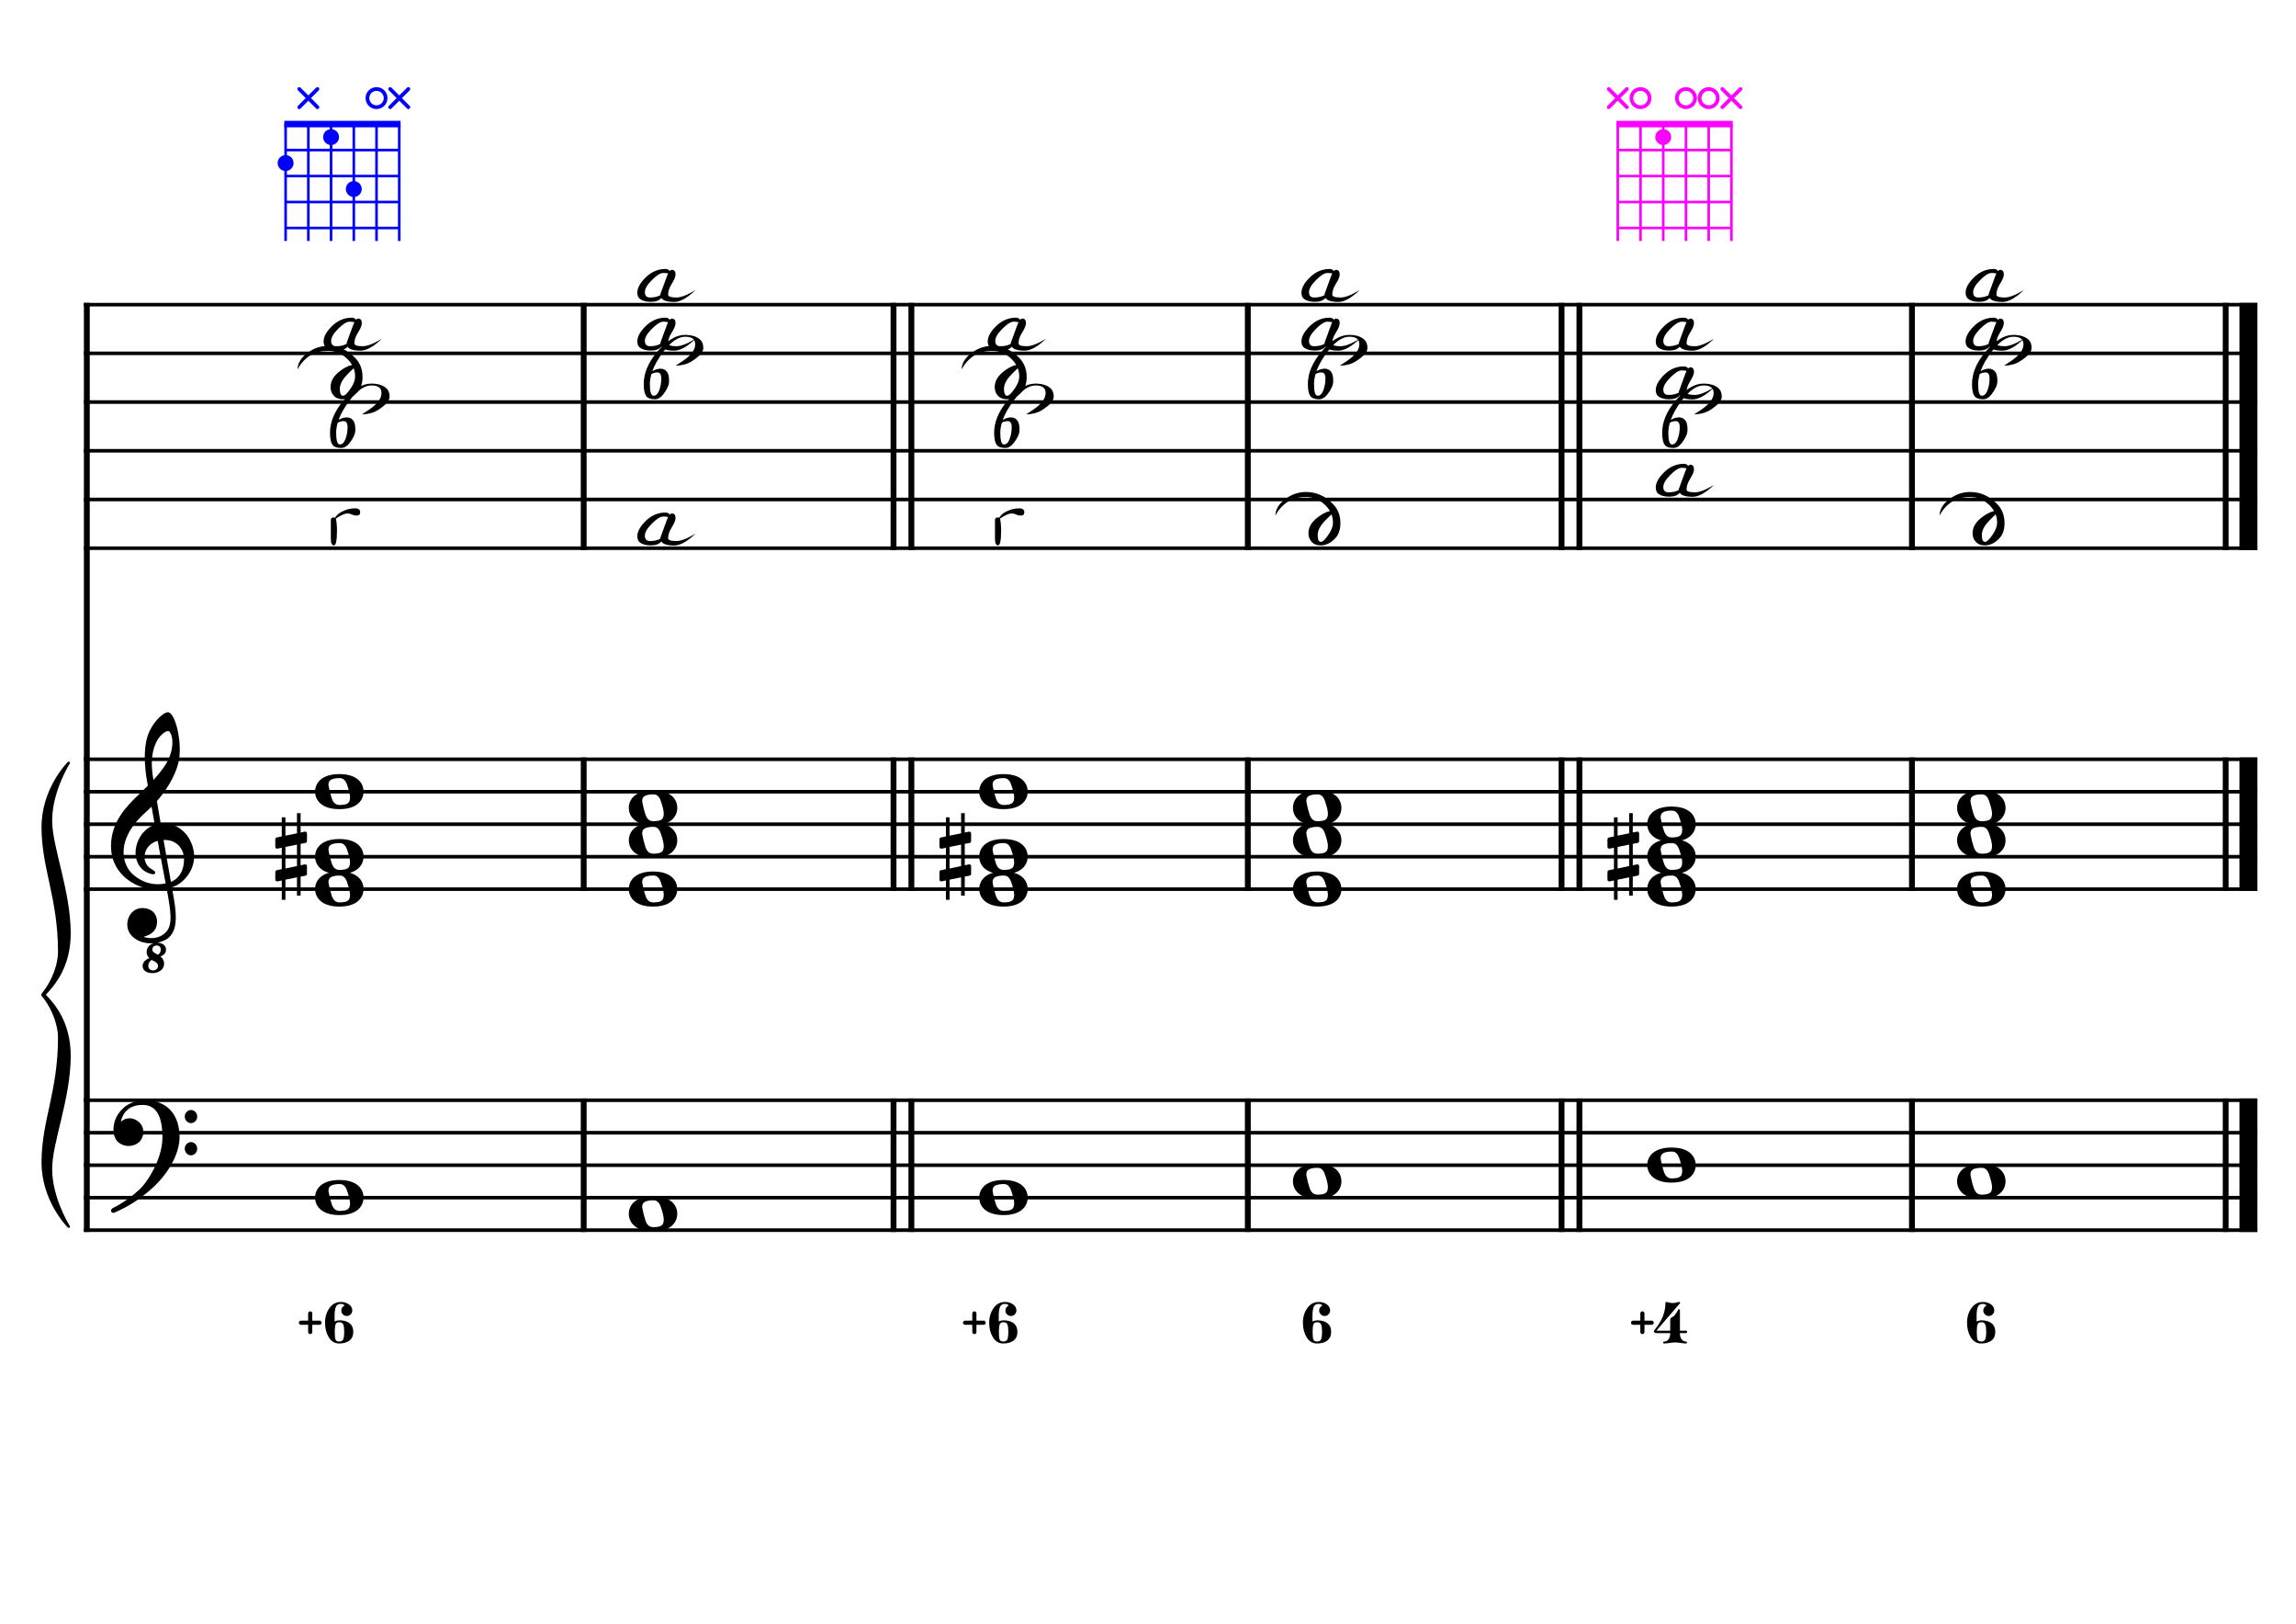 <?xml version="1.0" encoding="UTF-8" standalone="no"?>
<svg width="4209.45px" height="2976.38px" viewBox="0 0 4209.45 2976.38"
 xmlns="http://www.w3.org/2000/svg" xmlns:xlink="http://www.w3.org/1999/xlink" version="1.2" baseProfile="tiny">
<title>La Mineur (14)</title>
<desc>Generated by MuseScore 3.6.2</desc>
<polyline class="StaffLines" fill="none" stroke="#000000" stroke-width="6.55" stroke-linejoin="bevel" points="153.819,558.425 4138.58,558.425"/>
<polyline class="StaffLines" fill="none" stroke="#000000" stroke-width="6.55" stroke-linejoin="bevel" points="153.819,647.717 4138.58,647.717"/>
<polyline class="StaffLines" fill="none" stroke="#000000" stroke-width="6.55" stroke-linejoin="bevel" points="153.819,737.008 4138.58,737.008"/>
<polyline class="StaffLines" fill="none" stroke="#000000" stroke-width="6.55" stroke-linejoin="bevel" points="153.819,826.299 4138.58,826.299"/>
<polyline class="StaffLines" fill="none" stroke="#000000" stroke-width="6.55" stroke-linejoin="bevel" points="153.819,915.591 4138.58,915.591"/>
<polyline class="StaffLines" fill="none" stroke="#000000" stroke-width="6.55" stroke-linejoin="bevel" points="153.819,1004.88 4138.58,1004.88"/>
<polyline class="StaffLines" fill="none" stroke="#000000" stroke-width="6.55" stroke-linejoin="bevel" points="153.819,1391.81 4138.58,1391.81"/>
<polyline class="StaffLines" fill="none" stroke="#000000" stroke-width="6.55" stroke-linejoin="bevel" points="153.819,1451.34 4138.58,1451.34"/>
<polyline class="StaffLines" fill="none" stroke="#000000" stroke-width="6.55" stroke-linejoin="bevel" points="153.819,1510.87 4138.58,1510.87"/>
<polyline class="StaffLines" fill="none" stroke="#000000" stroke-width="6.55" stroke-linejoin="bevel" points="153.819,1570.39 4138.58,1570.39"/>
<polyline class="StaffLines" fill="none" stroke="#000000" stroke-width="6.55" stroke-linejoin="bevel" points="153.819,1629.92 4138.58,1629.92"/>
<polyline class="StaffLines" fill="none" stroke="#000000" stroke-width="6.55" stroke-linejoin="bevel" points="153.819,2016.85 4138.58,2016.85"/>
<polyline class="StaffLines" fill="none" stroke="#000000" stroke-width="6.55" stroke-linejoin="bevel" points="153.819,2076.38 4138.58,2076.38"/>
<polyline class="StaffLines" fill="none" stroke="#000000" stroke-width="6.55" stroke-linejoin="bevel" points="153.819,2135.91 4138.58,2135.91"/>
<polyline class="StaffLines" fill="none" stroke="#000000" stroke-width="6.55" stroke-linejoin="bevel" points="153.819,2195.43 4138.58,2195.43"/>
<polyline class="StaffLines" fill="none" stroke="#000000" stroke-width="6.55" stroke-linejoin="bevel" points="153.819,2254.96 4138.58,2254.96"/>
<polyline class="BarLine" fill="none" stroke="#000000" stroke-width="10.71" stroke-linejoin="bevel" points="159.176,2013.58 159.176,2258.23"/>
<polyline class="BarLine" fill="none" stroke="#000000" stroke-width="10.71" stroke-linejoin="bevel" points="1070.12,2013.58 1070.12,2258.23"/>
<polyline class="BarLine" fill="none" stroke="#000000" stroke-width="10.71" stroke-linejoin="bevel" points="1638.17,2013.58 1638.17,2258.23"/>
<polyline class="BarLine" fill="none" stroke="#000000" stroke-width="10.71" stroke-linejoin="bevel" points="1670.91,2013.58 1670.91,2258.23"/>
<polyline class="BarLine" fill="none" stroke="#000000" stroke-width="10.71" stroke-linejoin="bevel" points="2287.74,2013.58 2287.74,2258.23"/>
<polyline class="BarLine" fill="none" stroke="#000000" stroke-width="10.71" stroke-linejoin="bevel" points="2862.92,2013.58 2862.92,2258.23"/>
<polyline class="BarLine" fill="none" stroke="#000000" stroke-width="10.71" stroke-linejoin="bevel" points="2895.66,2013.58 2895.66,2258.23"/>
<polyline class="BarLine" fill="none" stroke="#000000" stroke-width="10.71" stroke-linejoin="bevel" points="3505.37,2013.58 3505.37,2258.23"/>
<polyline class="BarLine" fill="none" stroke="#000000" stroke-width="10.71" stroke-linejoin="bevel" points="4080.54,2013.58 4080.54,2258.23"/>
<polyline class="BarLine" fill="none" stroke="#000000" stroke-width="32.74" stroke-linejoin="bevel" points="4122.21,2013.58 4122.21,2258.23"/>
<polyline class="BarLine" fill="none" stroke="#000000" stroke-width="10.71" stroke-linejoin="bevel" points="159.176,1388.54 159.176,2016.85"/>
<polyline class="BarLine" fill="none" stroke="#000000" stroke-width="10.71" stroke-linejoin="bevel" points="1070.12,1388.54 1070.12,1633.2"/>
<polyline class="BarLine" fill="none" stroke="#000000" stroke-width="10.71" stroke-linejoin="bevel" points="1638.17,1388.54 1638.17,1633.2"/>
<polyline class="BarLine" fill="none" stroke="#000000" stroke-width="10.71" stroke-linejoin="bevel" points="1670.91,1388.54 1670.91,1633.2"/>
<polyline class="BarLine" fill="none" stroke="#000000" stroke-width="10.71" stroke-linejoin="bevel" points="2287.74,1388.54 2287.74,1633.2"/>
<polyline class="BarLine" fill="none" stroke="#000000" stroke-width="10.71" stroke-linejoin="bevel" points="2862.92,1388.54 2862.92,1633.2"/>
<polyline class="BarLine" fill="none" stroke="#000000" stroke-width="10.71" stroke-linejoin="bevel" points="2895.66,1388.54 2895.66,1633.2"/>
<polyline class="BarLine" fill="none" stroke="#000000" stroke-width="10.71" stroke-linejoin="bevel" points="3505.37,1388.54 3505.37,1633.2"/>
<polyline class="BarLine" fill="none" stroke="#000000" stroke-width="10.71" stroke-linejoin="bevel" points="4080.54,1388.54 4080.54,1633.2"/>
<polyline class="BarLine" fill="none" stroke="#000000" stroke-width="32.74" stroke-linejoin="bevel" points="4122.21,1388.54 4122.21,1633.2"/>
<polyline class="BarLine" fill="none" stroke="#000000" stroke-width="10.71" stroke-linejoin="bevel" points="159.176,555.151 159.176,1391.81"/>
<polyline class="BarLine" fill="none" stroke="#000000" stroke-width="10.71" stroke-linejoin="bevel" points="1070.12,555.151 1070.12,1008.16"/>
<polyline class="BarLine" fill="none" stroke="#000000" stroke-width="10.71" stroke-linejoin="bevel" points="1638.17,555.151 1638.17,1008.16"/>
<polyline class="BarLine" fill="none" stroke="#000000" stroke-width="10.71" stroke-linejoin="bevel" points="1670.91,555.151 1670.91,1008.16"/>
<polyline class="BarLine" fill="none" stroke="#000000" stroke-width="10.71" stroke-linejoin="bevel" points="2287.74,555.151 2287.74,1008.16"/>
<polyline class="BarLine" fill="none" stroke="#000000" stroke-width="10.71" stroke-linejoin="bevel" points="2862.92,555.151 2862.92,1008.16"/>
<polyline class="BarLine" fill="none" stroke="#000000" stroke-width="10.71" stroke-linejoin="bevel" points="2895.66,555.151 2895.66,1008.16"/>
<polyline class="BarLine" fill="none" stroke="#000000" stroke-width="10.71" stroke-linejoin="bevel" points="3505.37,555.151 3505.37,1008.16"/>
<polyline class="BarLine" fill="none" stroke="#000000" stroke-width="10.71" stroke-linejoin="bevel" points="4080.54,555.151 4080.54,1008.16"/>
<polyline class="BarLine" fill="none" stroke="#000000" stroke-width="32.74" stroke-linejoin="bevel" points="4122.21,555.151 4122.21,1008.16"/>
<path class="Accidental" transform="matrix(2.381,0,0,2.381,504.71,1570.39)" d="M23.3,-10.6 C23.9,-10.7 24.4,-11.4 24.4,-12 L24.4,-17.9 C24.4,-18.7 23.8,-19.3 23,-19.3 L22.8,-19.3 L19.5,-18.6 L19.5,-33.5 L16.7,-33.5 L16.7,-18 L7.8,-16.2 L7.8,-30.3 L5,-30.3 L5,-15.6 L1.1,-14.8 C0.5,-14.7 0,-14 0,-13.4 L0,-13.2 L0,-7.4 L0,-7.6 C0,-6.8 0.6,-6.2 1.4,-6.2 L1.7,-6.2 L5,-6.9 L5,9.6 L1.1,10.4 C0.5,10.5 0,11.2 0,11.8 L0,17.6 C0,18.4 0.6,19 1.4,19 L1.7,19 L5,18.3 L5,33.2 L7.8,33.2 L7.8,17.7 L16.7,15.9 L16.7,30 L19.5,30 L19.5,15.3 L23.3,14.6 C23.9,14.5 24.4,13.8 24.4,13.2 L24.4,7.3 C24.4,6.5 23.8,5.9 23,5.9 L22.8,5.9 L19.5,6.6 L19.5,-9.9 L23.3,-10.6 M7.8,9.1 L7.8,-7.5 L16.7,-9.3 L16.7,7.2 L7.8,9.1 "/>
<path class="Accidental" transform="matrix(2.381,0,0,2.381,1722.34,1570.39)" d="M23.3,-10.6 C23.9,-10.7 24.4,-11.4 24.4,-12 L24.4,-17.9 C24.4,-18.7 23.8,-19.3 23,-19.3 L22.8,-19.3 L19.5,-18.6 L19.5,-33.5 L16.7,-33.5 L16.7,-18 L7.8,-16.2 L7.8,-30.3 L5,-30.3 L5,-15.6 L1.1,-14.8 C0.5,-14.7 0,-14 0,-13.4 L0,-13.2 L0,-7.4 L0,-7.6 C0,-6.8 0.6,-6.2 1.4,-6.2 L1.7,-6.2 L5,-6.9 L5,9.6 L1.1,10.4 C0.5,10.5 0,11.2 0,11.8 L0,17.6 C0,18.4 0.6,19 1.4,19 L1.7,19 L5,18.3 L5,33.2 L7.8,33.2 L7.8,17.7 L16.7,15.9 L16.7,30 L19.5,30 L19.5,15.3 L23.3,14.6 C23.9,14.5 24.4,13.8 24.4,13.2 L24.4,7.3 C24.4,6.5 23.8,5.9 23,5.9 L22.8,5.9 L19.5,6.6 L19.5,-9.9 L23.3,-10.6 M7.8,9.1 L7.8,-7.5 L16.7,-9.3 L16.7,7.2 L7.8,9.1 "/>
<path class="Accidental" transform="matrix(2.381,0,0,2.381,2947.08,1570.39)" d="M23.3,-10.6 C23.9,-10.7 24.4,-11.4 24.4,-12 L24.4,-17.9 C24.4,-18.7 23.8,-19.3 23,-19.3 L22.8,-19.3 L19.5,-18.6 L19.5,-33.5 L16.7,-33.5 L16.7,-18 L7.8,-16.2 L7.8,-30.3 L5,-30.3 L5,-15.6 L1.1,-14.8 C0.5,-14.7 0,-14 0,-13.4 L0,-13.2 L0,-7.4 L0,-7.6 C0,-6.8 0.6,-6.2 1.4,-6.2 L1.7,-6.2 L5,-6.9 L5,9.6 L1.1,10.4 C0.5,10.5 0,11.2 0,11.8 L0,17.6 C0,18.4 0.6,19 1.4,19 L1.7,19 L5,18.3 L5,33.2 L7.8,33.2 L7.8,17.7 L16.7,15.9 L16.7,30 L19.5,30 L19.5,15.3 L23.3,14.6 C23.9,14.5 24.4,13.8 24.4,13.2 L24.4,7.3 C24.4,6.5 23.8,5.9 23,5.9 L22.8,5.9 L19.5,6.6 L19.5,-9.9 L23.3,-10.6 M7.8,9.1 L7.8,-7.5 L16.7,-9.3 L16.7,7.2 L7.8,9.1 "/>
<path class="Note" transform="matrix(2.381,0,0,2.381,577.687,2195.43)" d="M18.7,-13.6 C4.9,-13.6 0,-6.6 0,-0.1 C0,6.4 4.9,13.4 18.7,13.4 C32.5,13.4 37.3,6.4 37.3,-0.1 C37.3,-6.6 32.5,-13.6 18.7,-13.6 M10.4,-4.5 C10.3,-4.9 10.3,-5.3 10.3,-5.7 C10.3,-6.5 10.5,-7.3 10.9,-8 C11.6,-9 12.8,-9.7 14.3,-10 C15.6,-10.3 16.3,-10.5 18.9,-10.5 L19,-10.5 C23,-10.5 24.3,-6.8 25.4,-3 L25.7,-2 C26.5,0.6 26.9,2.8 26.9,4.5 C26.9,5.7 26.7,6.8 26.3,7.6 C25.7,8.7 24.7,9.4 23,9.8 C22.1,10 20.6,10.1 20.6,10.1 C20.1,10.1 19.7,10.2 19.3,10.2 C16.1,10.2 14.1,9 12.7,4.7 C11.5,1 11.3,-0.1 10.4,-4.5"/>
<path class="Note" transform="matrix(2.381,0,0,2.381,1152.86,2225.2)" d="M18.7,-13.6 C4.9,-13.6 0,-6.6 0,-0.1 C0,6.4 4.9,13.4 18.7,13.4 C32.5,13.4 37.3,6.4 37.3,-0.1 C37.3,-6.6 32.5,-13.6 18.7,-13.6 M10.4,-4.5 C10.3,-4.9 10.3,-5.3 10.3,-5.7 C10.3,-6.5 10.5,-7.3 10.9,-8 C11.6,-9 12.8,-9.7 14.3,-10 C15.6,-10.3 16.3,-10.5 18.9,-10.5 L19,-10.5 C23,-10.5 24.3,-6.8 25.4,-3 L25.7,-2 C26.5,0.6 26.9,2.8 26.9,4.5 C26.9,5.7 26.7,6.8 26.3,7.6 C25.7,8.7 24.7,9.4 23,9.8 C22.1,10 20.6,10.1 20.6,10.1 C20.1,10.1 19.7,10.2 19.3,10.2 C16.1,10.2 14.1,9 12.7,4.7 C11.5,1 11.3,-0.1 10.4,-4.5"/>
<path class="Note" transform="matrix(2.381,0,0,2.381,1795.31,2195.43)" d="M18.7,-13.6 C4.9,-13.6 0,-6.6 0,-0.1 C0,6.4 4.9,13.4 18.7,13.4 C32.5,13.4 37.3,6.4 37.3,-0.1 C37.3,-6.6 32.5,-13.6 18.7,-13.6 M10.4,-4.5 C10.3,-4.9 10.3,-5.3 10.3,-5.7 C10.3,-6.5 10.5,-7.3 10.9,-8 C11.6,-9 12.8,-9.7 14.3,-10 C15.6,-10.3 16.3,-10.5 18.9,-10.5 L19,-10.5 C23,-10.5 24.3,-6.8 25.4,-3 L25.7,-2 C26.5,0.6 26.9,2.8 26.9,4.5 C26.9,5.7 26.7,6.8 26.3,7.6 C25.7,8.7 24.7,9.4 23,9.8 C22.1,10 20.6,10.1 20.6,10.1 C20.1,10.1 19.7,10.2 19.3,10.2 C16.1,10.2 14.1,9 12.7,4.7 C11.5,1 11.3,-0.1 10.4,-4.5"/>
<path class="Note" transform="matrix(2.381,0,0,2.381,2370.49,2165.67)" d="M18.7,-13.6 C4.9,-13.6 0,-6.6 0,-0.1 C0,6.4 4.9,13.4 18.7,13.4 C32.5,13.4 37.3,6.4 37.3,-0.1 C37.3,-6.6 32.5,-13.6 18.7,-13.6 M10.4,-4.5 C10.3,-4.9 10.3,-5.3 10.3,-5.7 C10.3,-6.5 10.5,-7.3 10.9,-8 C11.6,-9 12.8,-9.7 14.3,-10 C15.6,-10.3 16.3,-10.5 18.9,-10.5 L19,-10.5 C23,-10.5 24.3,-6.8 25.4,-3 L25.7,-2 C26.5,0.6 26.9,2.8 26.9,4.5 C26.9,5.7 26.7,6.8 26.3,7.6 C25.7,8.7 24.7,9.4 23,9.8 C22.1,10 20.6,10.1 20.6,10.1 C20.1,10.1 19.7,10.2 19.3,10.2 C16.1,10.2 14.1,9 12.7,4.7 C11.5,1 11.3,-0.1 10.4,-4.5"/>
<path class="Note" transform="matrix(2.381,0,0,2.381,3020.06,2135.91)" d="M18.7,-13.6 C4.9,-13.6 0,-6.6 0,-0.1 C0,6.4 4.9,13.4 18.7,13.4 C32.5,13.4 37.3,6.4 37.3,-0.1 C37.3,-6.6 32.5,-13.6 18.7,-13.6 M10.4,-4.5 C10.3,-4.9 10.3,-5.3 10.3,-5.7 C10.3,-6.5 10.5,-7.3 10.9,-8 C11.6,-9 12.8,-9.7 14.3,-10 C15.6,-10.3 16.3,-10.5 18.9,-10.5 L19,-10.5 C23,-10.5 24.3,-6.8 25.4,-3 L25.7,-2 C26.5,0.6 26.9,2.8 26.9,4.5 C26.9,5.7 26.7,6.8 26.3,7.6 C25.7,8.7 24.7,9.4 23,9.8 C22.1,10 20.6,10.1 20.6,10.1 C20.1,10.1 19.7,10.2 19.3,10.2 C16.1,10.2 14.1,9 12.7,4.7 C11.5,1 11.3,-0.1 10.4,-4.5"/>
<path class="Note" transform="matrix(2.381,0,0,2.381,3588.11,2165.67)" d="M18.7,-13.6 C4.9,-13.6 0,-6.6 0,-0.1 C0,6.4 4.9,13.4 18.7,13.4 C32.5,13.4 37.3,6.4 37.3,-0.1 C37.3,-6.6 32.5,-13.6 18.7,-13.6 M10.4,-4.5 C10.3,-4.9 10.3,-5.3 10.3,-5.7 C10.3,-6.5 10.5,-7.3 10.9,-8 C11.6,-9 12.8,-9.7 14.3,-10 C15.6,-10.3 16.3,-10.5 18.9,-10.5 L19,-10.5 C23,-10.5 24.3,-6.8 25.4,-3 L25.7,-2 C26.5,0.6 26.9,2.8 26.9,4.5 C26.9,5.7 26.7,6.8 26.3,7.6 C25.7,8.7 24.7,9.4 23,9.8 C22.1,10 20.6,10.1 20.6,10.1 C20.1,10.1 19.7,10.2 19.3,10.2 C16.1,10.2 14.1,9 12.7,4.7 C11.5,1 11.3,-0.1 10.4,-4.5"/>
<path class="Note" transform="matrix(2.381,0,0,2.381,577.687,1629.92)" d="M18.7,-13.6 C4.9,-13.6 0,-6.6 0,-0.1 C0,6.4 4.9,13.4 18.7,13.4 C32.5,13.4 37.3,6.4 37.3,-0.1 C37.3,-6.6 32.5,-13.6 18.7,-13.6 M10.4,-4.5 C10.3,-4.9 10.3,-5.3 10.3,-5.7 C10.3,-6.5 10.5,-7.3 10.9,-8 C11.6,-9 12.8,-9.7 14.3,-10 C15.6,-10.3 16.3,-10.5 18.9,-10.5 L19,-10.5 C23,-10.5 24.3,-6.8 25.4,-3 L25.7,-2 C26.5,0.6 26.9,2.8 26.9,4.5 C26.9,5.7 26.7,6.8 26.3,7.6 C25.7,8.7 24.7,9.4 23,9.8 C22.1,10 20.6,10.1 20.6,10.1 C20.1,10.1 19.7,10.2 19.3,10.2 C16.1,10.2 14.1,9 12.7,4.7 C11.5,1 11.3,-0.1 10.4,-4.5"/>
<path class="Note" transform="matrix(2.381,0,0,2.381,577.687,1570.39)" d="M18.7,-13.6 C4.9,-13.6 0,-6.6 0,-0.1 C0,6.4 4.9,13.4 18.7,13.4 C32.5,13.4 37.3,6.4 37.3,-0.1 C37.3,-6.6 32.5,-13.6 18.7,-13.6 M10.4,-4.5 C10.3,-4.9 10.3,-5.3 10.3,-5.7 C10.3,-6.5 10.5,-7.3 10.9,-8 C11.6,-9 12.8,-9.7 14.3,-10 C15.6,-10.3 16.3,-10.5 18.9,-10.5 L19,-10.5 C23,-10.5 24.3,-6.8 25.4,-3 L25.7,-2 C26.5,0.6 26.9,2.8 26.9,4.5 C26.9,5.7 26.7,6.8 26.3,7.6 C25.7,8.7 24.7,9.4 23,9.8 C22.1,10 20.6,10.1 20.6,10.1 C20.1,10.1 19.7,10.2 19.3,10.2 C16.1,10.2 14.1,9 12.7,4.7 C11.5,1 11.3,-0.1 10.4,-4.5"/>
<path class="Note" transform="matrix(2.381,0,0,2.381,577.687,1451.34)" d="M18.7,-13.6 C4.9,-13.6 0,-6.6 0,-0.1 C0,6.4 4.9,13.4 18.7,13.4 C32.5,13.4 37.3,6.4 37.3,-0.1 C37.3,-6.6 32.5,-13.6 18.7,-13.6 M10.4,-4.5 C10.3,-4.9 10.3,-5.3 10.3,-5.7 C10.3,-6.5 10.5,-7.3 10.9,-8 C11.6,-9 12.8,-9.7 14.3,-10 C15.6,-10.3 16.3,-10.5 18.9,-10.5 L19,-10.5 C23,-10.5 24.3,-6.8 25.4,-3 L25.7,-2 C26.5,0.6 26.9,2.8 26.9,4.5 C26.9,5.7 26.7,6.8 26.3,7.6 C25.7,8.7 24.7,9.4 23,9.8 C22.1,10 20.6,10.1 20.6,10.1 C20.1,10.1 19.7,10.2 19.3,10.2 C16.1,10.2 14.1,9 12.7,4.7 C11.5,1 11.3,-0.1 10.4,-4.5"/>
<path class="Note" transform="matrix(2.381,0,0,2.381,1152.86,1629.92)" d="M18.7,-13.6 C4.9,-13.6 0,-6.6 0,-0.1 C0,6.4 4.9,13.4 18.7,13.4 C32.5,13.4 37.3,6.4 37.3,-0.1 C37.3,-6.6 32.5,-13.6 18.7,-13.6 M10.4,-4.5 C10.3,-4.9 10.3,-5.3 10.3,-5.7 C10.3,-6.5 10.5,-7.3 10.9,-8 C11.6,-9 12.8,-9.7 14.3,-10 C15.6,-10.3 16.3,-10.5 18.9,-10.5 L19,-10.5 C23,-10.5 24.3,-6.8 25.4,-3 L25.7,-2 C26.5,0.6 26.9,2.8 26.9,4.5 C26.9,5.7 26.7,6.8 26.3,7.6 C25.7,8.7 24.7,9.4 23,9.8 C22.1,10 20.6,10.1 20.6,10.1 C20.1,10.1 19.7,10.2 19.3,10.2 C16.1,10.2 14.1,9 12.7,4.7 C11.5,1 11.3,-0.1 10.4,-4.5"/>
<path class="Note" transform="matrix(2.381,0,0,2.381,1152.86,1540.63)" d="M18.7,-13.6 C4.9,-13.6 0,-6.6 0,-0.1 C0,6.4 4.9,13.4 18.7,13.4 C32.5,13.4 37.3,6.4 37.3,-0.1 C37.3,-6.6 32.5,-13.6 18.7,-13.6 M10.4,-4.5 C10.3,-4.9 10.3,-5.3 10.3,-5.7 C10.3,-6.5 10.5,-7.3 10.9,-8 C11.6,-9 12.8,-9.7 14.3,-10 C15.6,-10.3 16.3,-10.5 18.9,-10.5 L19,-10.5 C23,-10.5 24.3,-6.8 25.4,-3 L25.7,-2 C26.5,0.6 26.9,2.8 26.9,4.5 C26.9,5.7 26.7,6.8 26.3,7.6 C25.7,8.7 24.7,9.4 23,9.8 C22.1,10 20.6,10.1 20.6,10.1 C20.1,10.1 19.7,10.2 19.3,10.2 C16.1,10.2 14.1,9 12.7,4.7 C11.5,1 11.3,-0.1 10.4,-4.5"/>
<path class="Note" transform="matrix(2.381,0,0,2.381,1152.86,1481.1)" d="M18.7,-13.6 C4.9,-13.6 0,-6.6 0,-0.1 C0,6.4 4.9,13.4 18.7,13.4 C32.5,13.4 37.3,6.4 37.3,-0.1 C37.3,-6.6 32.5,-13.6 18.7,-13.6 M10.4,-4.5 C10.3,-4.9 10.3,-5.3 10.3,-5.7 C10.3,-6.5 10.5,-7.3 10.9,-8 C11.6,-9 12.8,-9.7 14.3,-10 C15.6,-10.3 16.3,-10.5 18.9,-10.5 L19,-10.5 C23,-10.5 24.3,-6.8 25.4,-3 L25.7,-2 C26.5,0.6 26.9,2.8 26.9,4.5 C26.9,5.7 26.7,6.8 26.3,7.6 C25.7,8.7 24.7,9.4 23,9.8 C22.1,10 20.6,10.1 20.6,10.1 C20.1,10.1 19.7,10.2 19.3,10.2 C16.1,10.2 14.1,9 12.7,4.7 C11.5,1 11.3,-0.1 10.4,-4.5"/>
<path class="Note" transform="matrix(2.381,0,0,2.381,1795.31,1629.92)" d="M18.7,-13.6 C4.9,-13.6 0,-6.6 0,-0.1 C0,6.4 4.9,13.4 18.7,13.4 C32.5,13.4 37.3,6.4 37.3,-0.1 C37.3,-6.6 32.5,-13.6 18.7,-13.6 M10.4,-4.5 C10.3,-4.9 10.3,-5.3 10.3,-5.7 C10.3,-6.5 10.5,-7.3 10.9,-8 C11.6,-9 12.8,-9.7 14.3,-10 C15.6,-10.3 16.3,-10.5 18.9,-10.5 L19,-10.5 C23,-10.5 24.3,-6.8 25.4,-3 L25.7,-2 C26.5,0.6 26.9,2.8 26.9,4.5 C26.9,5.7 26.7,6.8 26.3,7.6 C25.7,8.7 24.7,9.4 23,9.8 C22.1,10 20.6,10.1 20.6,10.1 C20.1,10.1 19.7,10.2 19.3,10.2 C16.1,10.2 14.1,9 12.7,4.7 C11.5,1 11.3,-0.1 10.4,-4.5"/>
<path class="Note" transform="matrix(2.381,0,0,2.381,1795.31,1570.39)" d="M18.7,-13.6 C4.9,-13.6 0,-6.6 0,-0.1 C0,6.4 4.9,13.4 18.7,13.4 C32.5,13.4 37.3,6.4 37.3,-0.1 C37.3,-6.6 32.5,-13.6 18.7,-13.6 M10.4,-4.5 C10.3,-4.9 10.3,-5.3 10.3,-5.7 C10.3,-6.5 10.5,-7.3 10.9,-8 C11.6,-9 12.8,-9.7 14.3,-10 C15.6,-10.3 16.3,-10.5 18.9,-10.5 L19,-10.5 C23,-10.5 24.3,-6.8 25.4,-3 L25.7,-2 C26.5,0.6 26.9,2.8 26.9,4.5 C26.9,5.7 26.7,6.8 26.3,7.6 C25.7,8.7 24.7,9.4 23,9.8 C22.1,10 20.6,10.1 20.6,10.1 C20.1,10.1 19.7,10.2 19.3,10.2 C16.1,10.2 14.1,9 12.7,4.7 C11.5,1 11.3,-0.1 10.4,-4.5"/>
<path class="Note" transform="matrix(2.381,0,0,2.381,1795.31,1451.34)" d="M18.7,-13.6 C4.9,-13.6 0,-6.6 0,-0.1 C0,6.4 4.9,13.4 18.7,13.4 C32.5,13.4 37.3,6.4 37.3,-0.1 C37.3,-6.6 32.5,-13.6 18.7,-13.6 M10.4,-4.5 C10.3,-4.9 10.3,-5.3 10.3,-5.7 C10.3,-6.5 10.5,-7.3 10.9,-8 C11.6,-9 12.8,-9.7 14.3,-10 C15.6,-10.3 16.3,-10.5 18.9,-10.5 L19,-10.5 C23,-10.5 24.3,-6.8 25.4,-3 L25.7,-2 C26.5,0.6 26.9,2.8 26.9,4.5 C26.9,5.7 26.7,6.8 26.3,7.6 C25.7,8.7 24.7,9.4 23,9.8 C22.1,10 20.6,10.1 20.6,10.1 C20.1,10.1 19.7,10.2 19.3,10.2 C16.1,10.2 14.1,9 12.7,4.7 C11.5,1 11.3,-0.1 10.4,-4.5"/>
<path class="Note" transform="matrix(2.381,0,0,2.381,2370.49,1629.92)" d="M18.7,-13.6 C4.9,-13.6 0,-6.6 0,-0.1 C0,6.4 4.9,13.4 18.7,13.4 C32.5,13.4 37.3,6.4 37.3,-0.1 C37.3,-6.6 32.5,-13.6 18.7,-13.6 M10.4,-4.5 C10.3,-4.9 10.3,-5.3 10.3,-5.7 C10.3,-6.5 10.5,-7.3 10.9,-8 C11.6,-9 12.8,-9.7 14.3,-10 C15.6,-10.3 16.3,-10.5 18.9,-10.5 L19,-10.5 C23,-10.5 24.3,-6.8 25.4,-3 L25.7,-2 C26.5,0.6 26.9,2.8 26.9,4.5 C26.9,5.7 26.7,6.8 26.3,7.6 C25.7,8.7 24.7,9.4 23,9.8 C22.1,10 20.6,10.1 20.6,10.1 C20.1,10.1 19.7,10.2 19.3,10.2 C16.1,10.2 14.1,9 12.7,4.7 C11.5,1 11.3,-0.1 10.4,-4.5"/>
<path class="Note" transform="matrix(2.381,0,0,2.381,2370.49,1540.63)" d="M18.7,-13.6 C4.9,-13.6 0,-6.6 0,-0.1 C0,6.4 4.9,13.4 18.7,13.4 C32.5,13.4 37.3,6.4 37.3,-0.1 C37.3,-6.6 32.5,-13.6 18.7,-13.6 M10.4,-4.5 C10.3,-4.9 10.3,-5.3 10.3,-5.7 C10.3,-6.5 10.5,-7.3 10.9,-8 C11.6,-9 12.8,-9.7 14.3,-10 C15.6,-10.3 16.3,-10.5 18.9,-10.5 L19,-10.5 C23,-10.5 24.3,-6.8 25.4,-3 L25.7,-2 C26.5,0.6 26.9,2.8 26.9,4.5 C26.9,5.7 26.7,6.8 26.3,7.6 C25.7,8.7 24.7,9.4 23,9.8 C22.1,10 20.6,10.1 20.6,10.1 C20.1,10.1 19.7,10.2 19.3,10.2 C16.1,10.2 14.1,9 12.7,4.7 C11.5,1 11.3,-0.1 10.4,-4.5"/>
<path class="Note" transform="matrix(2.381,0,0,2.381,2370.49,1481.1)" d="M18.7,-13.6 C4.9,-13.6 0,-6.6 0,-0.1 C0,6.4 4.9,13.4 18.7,13.4 C32.5,13.4 37.3,6.4 37.3,-0.1 C37.3,-6.6 32.5,-13.6 18.7,-13.6 M10.4,-4.5 C10.3,-4.9 10.3,-5.3 10.3,-5.7 C10.3,-6.5 10.5,-7.3 10.9,-8 C11.6,-9 12.8,-9.7 14.3,-10 C15.6,-10.3 16.3,-10.5 18.9,-10.5 L19,-10.5 C23,-10.5 24.3,-6.8 25.4,-3 L25.7,-2 C26.5,0.6 26.9,2.8 26.9,4.5 C26.9,5.7 26.7,6.8 26.3,7.6 C25.7,8.7 24.7,9.4 23,9.8 C22.1,10 20.6,10.1 20.6,10.1 C20.1,10.1 19.7,10.2 19.3,10.2 C16.1,10.2 14.1,9 12.7,4.7 C11.5,1 11.3,-0.1 10.4,-4.5"/>
<path class="Note" transform="matrix(2.381,0,0,2.381,3020.06,1629.92)" d="M18.7,-13.6 C4.9,-13.6 0,-6.6 0,-0.1 C0,6.4 4.9,13.4 18.7,13.4 C32.5,13.4 37.3,6.4 37.3,-0.1 C37.3,-6.6 32.5,-13.6 18.7,-13.6 M10.4,-4.5 C10.3,-4.9 10.3,-5.3 10.3,-5.7 C10.3,-6.5 10.5,-7.3 10.9,-8 C11.6,-9 12.8,-9.7 14.3,-10 C15.6,-10.3 16.3,-10.5 18.9,-10.5 L19,-10.5 C23,-10.5 24.3,-6.8 25.4,-3 L25.7,-2 C26.5,0.6 26.9,2.8 26.9,4.5 C26.9,5.7 26.7,6.8 26.3,7.6 C25.7,8.7 24.7,9.4 23,9.8 C22.1,10 20.6,10.1 20.6,10.1 C20.1,10.1 19.7,10.2 19.3,10.2 C16.1,10.2 14.1,9 12.7,4.7 C11.5,1 11.3,-0.1 10.4,-4.5"/>
<path class="Note" transform="matrix(2.381,0,0,2.381,3020.06,1570.39)" d="M18.7,-13.6 C4.9,-13.6 0,-6.6 0,-0.1 C0,6.4 4.9,13.4 18.7,13.4 C32.5,13.4 37.3,6.4 37.3,-0.1 C37.3,-6.6 32.5,-13.6 18.7,-13.6 M10.4,-4.5 C10.3,-4.9 10.3,-5.3 10.3,-5.7 C10.3,-6.5 10.5,-7.3 10.9,-8 C11.6,-9 12.8,-9.7 14.3,-10 C15.6,-10.3 16.3,-10.5 18.9,-10.5 L19,-10.5 C23,-10.5 24.3,-6.8 25.4,-3 L25.7,-2 C26.5,0.6 26.9,2.8 26.9,4.5 C26.9,5.7 26.7,6.8 26.3,7.6 C25.7,8.7 24.7,9.4 23,9.8 C22.1,10 20.6,10.1 20.6,10.1 C20.1,10.1 19.7,10.2 19.3,10.2 C16.1,10.2 14.1,9 12.7,4.7 C11.5,1 11.3,-0.1 10.4,-4.5"/>
<path class="Note" transform="matrix(2.381,0,0,2.381,3020.06,1510.87)" d="M18.7,-13.6 C4.9,-13.6 0,-6.6 0,-0.1 C0,6.4 4.9,13.4 18.7,13.4 C32.5,13.4 37.3,6.4 37.3,-0.1 C37.3,-6.6 32.5,-13.6 18.7,-13.6 M10.4,-4.5 C10.3,-4.9 10.3,-5.3 10.3,-5.7 C10.3,-6.5 10.5,-7.3 10.9,-8 C11.6,-9 12.8,-9.7 14.3,-10 C15.6,-10.3 16.3,-10.5 18.9,-10.5 L19,-10.5 C23,-10.5 24.3,-6.8 25.4,-3 L25.7,-2 C26.5,0.6 26.9,2.8 26.9,4.5 C26.9,5.7 26.7,6.8 26.3,7.6 C25.7,8.7 24.7,9.4 23,9.8 C22.1,10 20.6,10.1 20.6,10.1 C20.1,10.1 19.7,10.2 19.3,10.2 C16.1,10.2 14.1,9 12.7,4.7 C11.5,1 11.3,-0.1 10.4,-4.5"/>
<path class="Note" transform="matrix(2.381,0,0,2.381,3588.11,1629.92)" d="M18.7,-13.6 C4.9,-13.6 0,-6.6 0,-0.1 C0,6.4 4.9,13.4 18.7,13.4 C32.5,13.4 37.3,6.4 37.3,-0.1 C37.3,-6.6 32.5,-13.6 18.7,-13.6 M10.4,-4.5 C10.3,-4.9 10.3,-5.3 10.3,-5.7 C10.3,-6.5 10.5,-7.3 10.9,-8 C11.6,-9 12.8,-9.7 14.3,-10 C15.6,-10.3 16.3,-10.5 18.9,-10.5 L19,-10.5 C23,-10.5 24.3,-6.8 25.4,-3 L25.7,-2 C26.5,0.6 26.9,2.8 26.9,4.5 C26.9,5.7 26.7,6.8 26.3,7.6 C25.7,8.7 24.7,9.4 23,9.8 C22.1,10 20.6,10.1 20.6,10.1 C20.1,10.1 19.7,10.2 19.3,10.2 C16.1,10.2 14.1,9 12.7,4.7 C11.5,1 11.3,-0.1 10.4,-4.5"/>
<path class="Note" transform="matrix(2.381,0,0,2.381,3588.11,1540.63)" d="M18.7,-13.6 C4.9,-13.6 0,-6.6 0,-0.1 C0,6.4 4.9,13.4 18.7,13.4 C32.5,13.4 37.3,6.4 37.3,-0.1 C37.3,-6.6 32.5,-13.6 18.7,-13.6 M10.4,-4.5 C10.3,-4.9 10.3,-5.3 10.3,-5.7 C10.3,-6.5 10.5,-7.3 10.9,-8 C11.6,-9 12.8,-9.7 14.3,-10 C15.6,-10.3 16.3,-10.5 18.9,-10.5 L19,-10.5 C23,-10.5 24.3,-6.8 25.4,-3 L25.7,-2 C26.5,0.6 26.9,2.8 26.9,4.5 C26.9,5.7 26.7,6.8 26.3,7.6 C25.7,8.7 24.7,9.4 23,9.8 C22.1,10 20.6,10.1 20.6,10.1 C20.1,10.1 19.7,10.2 19.3,10.2 C16.1,10.2 14.1,9 12.7,4.7 C11.5,1 11.3,-0.1 10.4,-4.5"/>
<path class="Note" transform="matrix(2.381,0,0,2.381,3588.11,1481.1)" d="M18.7,-13.6 C4.9,-13.6 0,-6.6 0,-0.1 C0,6.4 4.9,13.4 18.7,13.4 C32.5,13.4 37.3,6.4 37.3,-0.1 C37.3,-6.6 32.5,-13.6 18.7,-13.6 M10.4,-4.5 C10.3,-4.9 10.3,-5.3 10.3,-5.7 C10.3,-6.5 10.5,-7.3 10.9,-8 C11.6,-9 12.8,-9.7 14.3,-10 C15.6,-10.3 16.3,-10.5 18.9,-10.5 L19,-10.5 C23,-10.5 24.3,-6.8 25.4,-3 L25.7,-2 C26.5,0.6 26.9,2.8 26.9,4.5 C26.9,5.7 26.7,6.8 26.3,7.6 C25.7,8.7 24.7,9.4 23,9.8 C22.1,10 20.6,10.1 20.6,10.1 C20.1,10.1 19.7,10.2 19.3,10.2 C16.1,10.2 14.1,9 12.7,4.7 C11.5,1 11.3,-0.1 10.4,-4.5"/>
<path class="Note" d="M612.23,999.7 C608.434,999.7 606.536,995.633 606.536,987.498 L606.536,953.448 C606.536,950.194 608.124,948.567 611.3,948.567 C612.695,948.567 613.741,948.684 614.438,948.916 C616.917,944.578 620.984,940.936 626.64,937.992 C634.542,933.886 642.561,931.833 650.696,931.833 C657.126,931.833 660.341,934.235 660.341,939.038 C660.341,943.067 658.172,945.081 653.833,945.081 C650.734,945.081 647.79,944.384 645.001,942.989 C642.522,941.75 639.888,941.13 637.099,941.13 C632.296,941.13 625.207,944.268 615.832,950.543 C617.15,956.818 617.808,964.14 617.808,972.507 C617.808,990.636 615.949,999.7 612.23,999.7"/>
<path class="Note" d="M656.506,583.965 C661.077,583.965 663.363,586.831 663.363,592.564 C663.363,596.593 660.845,602.597 655.809,610.577 C651.78,617.007 649.766,623.283 649.766,629.403 C649.766,632.889 654.841,634.633 664.99,634.633 C673.357,634.633 685.017,630.1 699.969,621.036 C684.939,635.524 671.885,642.767 660.806,642.767 C650.812,642.767 643.839,641.257 639.888,638.235 C638.881,637.46 638.029,636.531 637.331,635.446 C633.458,640.172 626.989,642.535 617.924,642.535 C609.247,642.535 602.584,640.753 597.936,637.189 C594.837,634.787 593.288,630.953 593.288,625.684 C593.288,617.317 598.246,608.175 608.163,598.259 C618.776,587.645 631.056,582.338 645.001,582.338 C648.488,582.338 651.044,583.616 652.671,586.173 C653.988,584.701 655.267,583.965 656.506,583.965 M635.705,630.217 C635.627,629.597 635.588,628.977 635.588,628.357 C635.588,628.047 639.539,617.24 647.442,595.934 C648.217,593.843 648.991,592.061 649.766,590.589 C646.745,589.969 643.762,589.659 640.818,589.659 C635.395,589.659 628.19,594.269 619.203,603.488 C611.145,611.7 607.117,618.789 607.117,624.755 C607.117,631.34 610.254,634.633 616.53,634.633 C624.122,634.633 630.514,633.161 635.705,630.217"/>
<path class="Note" d="M663.595,759.642 C674.054,753.057 681.647,747.672 686.372,743.489 C695.05,735.819 699.388,728.071 699.388,720.246 C699.388,711.105 693.268,706.534 681.027,706.534 C668.166,706.534 654.763,715.792 640.818,734.308 C631.366,746.859 624.664,758.712 620.713,769.869 C625.594,766.692 630.746,765.104 636.169,765.104 C641.283,765.104 645.35,767.389 648.372,771.96 C650.463,775.137 651.509,780.56 651.509,788.23 C651.509,795.125 647.868,803.221 640.585,812.518 C636.092,818.251 631.095,821.118 625.594,821.118 C618.622,821.118 613.741,819.723 610.952,816.934 C607,812.983 605.025,805.158 605.025,793.459 C605.025,773.781 612.966,754.412 628.848,735.354 C646.745,713.894 663.905,703.163 680.33,703.163 C693.035,703.163 702.526,706.146 708.801,712.112 C712.442,715.598 714.263,720.634 714.263,727.219 C714.263,734.579 707.019,742.791 692.532,751.856 C684.939,756.659 675.294,759.255 663.595,759.642 M619.203,774.749 C617.266,781.257 616.297,787.494 616.297,793.459 C616.297,807.637 618.544,814.726 623.038,814.726 C627.299,814.726 630.63,811.704 633.032,805.662 C635.821,798.844 637.215,791.29 637.215,783 C637.215,775.64 634.775,771.96 629.894,771.96 C626.485,771.96 622.921,772.89 619.203,774.749"/>
<path class="Note" d="M545.418,677.207 C545.728,665.509 552.197,655.127 564.825,646.063 C576.059,638.005 588.338,633.977 601.664,633.977 C620.335,633.977 636.798,641.298 651.053,655.94 C660.118,665.315 664.65,676.936 664.65,690.804 C664.65,703.277 661.319,712.845 654.656,719.508 C646.521,727.72 637.922,731.826 628.857,731.826 C622.659,731.826 617.856,730.432 614.447,727.643 C608.869,723.072 606.08,716.951 606.08,709.281 C606.08,699.365 611.038,690.3 620.955,682.088 C629.09,675.348 637.263,670.932 645.475,668.84 C643.306,665.121 640.556,661.635 637.224,658.381 C626.843,648.232 615.067,643.157 601.896,643.157 C588.183,643.157 576.833,646.14 567.846,652.106 C558.55,658.226 551.073,666.593 545.418,677.207 M648.381,674.999 C644.12,678.95 639.858,683.173 635.597,687.666 C627.23,696.498 623.047,704.865 623.047,712.768 C623.047,721.212 624.983,725.435 628.857,725.435 C632.343,725.435 637.224,720.67 643.5,711.141 C648.536,703.548 651.053,696.576 651.053,690.223 C651.053,684.8 650.162,679.725 648.381,674.999"/>
<path class="Note" d="M1231.68,941.13 C1236.25,941.13 1238.54,943.996 1238.54,949.73 C1238.54,953.758 1236.02,959.762 1230.98,967.742 C1226.95,974.173 1224.94,980.448 1224.94,986.568 C1224.94,990.055 1230.01,991.798 1240.16,991.798 C1248.53,991.798 1260.19,987.266 1275.14,978.201 C1260.11,992.689 1247.06,999.933 1235.98,999.933 C1225.99,999.933 1219.01,998.422 1215.06,995.4 C1214.05,994.626 1213.2,993.696 1212.51,992.611 C1208.63,997.337 1202.16,999.7 1193.1,999.7 C1184.42,999.7 1177.76,997.918 1173.11,994.355 C1170.01,991.953 1168.46,988.118 1168.46,982.85 C1168.46,974.482 1173.42,965.341 1183.34,955.424 C1193.95,944.81 1206.23,939.503 1220.17,939.503 C1223.66,939.503 1226.22,940.781 1227.84,943.338 C1229.16,941.866 1230.44,941.13 1231.68,941.13 M1210.88,987.382 C1210.8,986.762 1210.76,986.142 1210.76,985.523 C1210.76,985.213 1214.71,974.405 1222.62,953.1 C1223.39,951.008 1224.16,949.226 1224.94,947.754 C1221.92,947.134 1218.94,946.824 1215.99,946.824 C1210.57,946.824 1203.36,951.434 1194.38,960.653 C1186.32,968.866 1182.29,975.954 1182.29,981.92 C1182.29,988.505 1185.43,991.798 1191.7,991.798 C1199.3,991.798 1205.69,990.326 1210.88,987.382"/>
<path class="Note" d="M1231.68,583.965 C1236.25,583.965 1238.54,586.831 1238.54,592.564 C1238.54,596.593 1236.02,602.597 1230.98,610.577 C1226.95,617.007 1224.94,623.283 1224.94,629.403 C1224.94,632.889 1230.01,634.633 1240.16,634.633 C1248.53,634.633 1260.19,630.1 1275.14,621.036 C1260.11,635.524 1247.06,642.767 1235.98,642.767 C1225.99,642.767 1219.01,641.257 1215.06,638.235 C1214.05,637.46 1213.2,636.531 1212.51,635.446 C1208.63,640.172 1202.16,642.535 1193.1,642.535 C1184.42,642.535 1177.76,640.753 1173.11,637.189 C1170.01,634.787 1168.46,630.953 1168.46,625.684 C1168.46,617.317 1173.42,608.175 1183.34,598.259 C1193.95,587.645 1206.23,582.338 1220.17,582.338 C1223.66,582.338 1226.22,583.616 1227.84,586.173 C1229.16,584.701 1230.44,583.965 1231.68,583.965 M1210.88,630.217 C1210.8,629.597 1210.76,628.977 1210.76,628.357 C1210.76,628.047 1214.71,617.24 1222.62,595.934 C1223.39,593.843 1224.16,592.061 1224.94,590.589 C1221.92,589.969 1218.94,589.659 1215.99,589.659 C1210.57,589.659 1203.36,594.269 1194.38,603.488 C1186.32,611.7 1182.29,618.789 1182.29,624.755 C1182.29,631.34 1185.43,634.633 1191.7,634.633 C1199.3,634.633 1205.69,633.161 1210.88,630.217"/>
<path class="Note" d="M1231.68,494.673 C1236.25,494.673 1238.54,497.54 1238.54,503.273 C1238.54,507.301 1236.02,513.306 1230.98,521.286 C1226.95,527.716 1224.94,533.991 1224.94,540.112 C1224.94,543.598 1230.01,545.341 1240.16,545.341 C1248.53,545.341 1260.19,540.809 1275.14,531.745 C1260.11,546.232 1247.06,553.476 1235.98,553.476 C1225.99,553.476 1219.01,551.965 1215.06,548.944 C1214.05,548.169 1213.2,547.239 1212.51,546.155 C1208.63,550.881 1202.16,553.244 1193.1,553.244 C1184.42,553.244 1177.76,551.462 1173.11,547.898 C1170.01,545.496 1168.46,541.661 1168.46,536.393 C1168.46,528.026 1173.42,518.884 1183.34,508.967 C1193.95,498.353 1206.23,493.046 1220.17,493.046 C1223.66,493.046 1226.22,494.325 1227.84,496.881 C1229.16,495.409 1230.44,494.673 1231.68,494.673 M1210.88,540.925 C1210.8,540.305 1210.76,539.686 1210.76,539.066 C1210.76,538.756 1214.71,527.948 1222.62,506.643 C1223.39,504.551 1224.16,502.769 1224.94,501.297 C1221.92,500.677 1218.94,500.368 1215.99,500.368 C1210.57,500.368 1203.36,504.977 1194.38,514.197 C1186.32,522.409 1182.29,529.498 1182.29,535.463 C1182.29,542.049 1185.43,545.341 1191.7,545.341 C1199.3,545.341 1205.69,543.869 1210.88,540.925"/>
<path class="Note" d="M1238.77,670.351 C1249.23,663.765 1256.82,658.381 1261.55,654.197 C1270.22,646.527 1274.56,638.78 1274.56,630.955 C1274.56,621.813 1268.44,617.242 1256.2,617.242 C1243.34,617.242 1229.94,626.5 1215.99,645.017 C1206.54,657.567 1199.84,669.421 1195.89,680.577 C1200.77,677.401 1205.92,675.813 1211.34,675.813 C1216.46,675.813 1220.52,678.098 1223.55,682.669 C1225.64,685.845 1226.68,691.269 1226.68,698.939 C1226.68,705.834 1223.04,713.93 1215.76,723.227 C1211.27,728.96 1206.27,731.826 1200.77,731.826 C1193.8,731.826 1188.91,730.432 1186.13,727.643 C1182.17,723.691 1180.2,715.867 1180.2,704.168 C1180.2,684.49 1188.14,665.121 1204.02,646.063 C1221.92,624.602 1239.08,613.872 1255.5,613.872 C1268.21,613.872 1277.7,616.855 1283.97,622.82 C1287.62,626.307 1289.44,631.343 1289.44,637.928 C1289.44,645.288 1282.19,653.5 1267.71,662.565 C1260.11,667.368 1250.47,669.963 1238.77,670.351 M1194.38,685.458 C1192.44,691.966 1191.47,698.203 1191.47,704.168 C1191.47,718.346 1193.72,725.435 1198.21,725.435 C1202.47,725.435 1205.8,722.413 1208.21,716.37 C1210.99,709.552 1212.39,701.999 1212.39,693.709 C1212.39,686.349 1209.95,682.669 1205.07,682.669 C1201.66,682.669 1198.09,683.599 1194.38,685.458"/>
<path class="Note" d="M1829.86,999.7 C1826.06,999.7 1824.16,995.633 1824.16,987.498 L1824.16,953.448 C1824.16,950.194 1825.75,948.567 1828.93,948.567 C1830.32,948.567 1831.37,948.684 1832.06,948.916 C1834.54,944.578 1838.61,940.936 1844.27,937.992 C1852.17,933.886 1860.19,931.833 1868.32,931.833 C1874.75,931.833 1877.97,934.235 1877.97,939.038 C1877.97,943.067 1875.8,945.081 1871.46,945.081 C1868.36,945.081 1865.42,944.384 1862.63,942.989 C1860.15,941.75 1857.51,941.13 1854.73,941.13 C1849.92,941.13 1842.83,944.268 1833.46,950.543 C1834.78,956.818 1835.43,964.14 1835.43,972.507 C1835.43,990.636 1833.57,999.7 1829.86,999.7"/>
<path class="Note" d="M1874.13,583.965 C1878.7,583.965 1880.99,586.831 1880.99,592.564 C1880.99,596.593 1878.47,602.597 1873.44,610.577 C1869.41,617.007 1867.39,623.283 1867.39,629.403 C1867.39,632.889 1872.47,634.633 1882.62,634.633 C1890.98,634.633 1902.64,630.1 1917.6,621.036 C1902.57,635.524 1889.51,642.767 1878.43,642.767 C1868.44,642.767 1861.47,641.257 1857.51,638.235 C1856.51,637.46 1855.65,636.531 1854.96,635.446 C1851.08,640.172 1844.61,642.535 1835.55,642.535 C1826.87,642.535 1820.21,640.753 1815.56,637.189 C1812.46,634.787 1810.91,630.953 1810.91,625.684 C1810.91,617.317 1815.87,608.175 1825.79,598.259 C1836.4,587.645 1848.68,582.338 1862.63,582.338 C1866.11,582.338 1868.67,583.616 1870.3,586.173 C1871.61,584.701 1872.89,583.965 1874.13,583.965 M1853.33,630.217 C1853.25,629.597 1853.21,628.977 1853.21,628.357 C1853.21,628.047 1857.17,617.24 1865.07,595.934 C1865.84,593.843 1866.62,592.061 1867.39,590.589 C1864.37,589.969 1861.39,589.659 1858.44,589.659 C1853.02,589.659 1845.82,594.269 1836.83,603.488 C1828.77,611.7 1824.74,618.789 1824.74,624.755 C1824.74,631.34 1827.88,634.633 1834.16,634.633 C1841.75,634.633 1848.14,633.161 1853.33,630.217"/>
<path class="Note" d="M1881.22,759.642 C1891.68,753.057 1899.27,747.672 1904,743.489 C1912.68,735.819 1917.01,728.071 1917.01,720.246 C1917.01,711.105 1910.89,706.534 1898.65,706.534 C1885.79,706.534 1872.39,715.792 1858.44,734.308 C1848.99,746.859 1842.29,758.712 1838.34,769.869 C1843.22,766.692 1848.37,765.104 1853.8,765.104 C1858.91,765.104 1862.98,767.389 1866,771.96 C1868.09,775.137 1869.14,780.56 1869.14,788.23 C1869.14,795.125 1865.49,803.221 1858.21,812.518 C1853.72,818.251 1848.72,821.118 1843.22,821.118 C1836.25,821.118 1831.37,819.723 1828.58,816.934 C1824.63,812.983 1822.65,805.158 1822.65,793.459 C1822.65,773.781 1830.59,754.412 1846.47,735.354 C1864.37,713.894 1881.53,703.163 1897.96,703.163 C1910.66,703.163 1920.15,706.146 1926.43,712.112 C1930.07,715.598 1931.89,720.634 1931.89,727.219 C1931.89,734.579 1924.65,742.791 1910.16,751.856 C1902.57,756.659 1892.92,759.255 1881.22,759.642 M1836.83,774.749 C1834.89,781.257 1833.92,787.494 1833.92,793.459 C1833.92,807.637 1836.17,814.726 1840.66,814.726 C1844.92,814.726 1848.26,811.704 1850.66,805.662 C1853.45,798.844 1854.84,791.29 1854.84,783 C1854.84,775.64 1852.4,771.96 1847.52,771.96 C1844.11,771.96 1840.55,772.89 1836.83,774.749"/>
<path class="Note" d="M1763.04,677.207 C1763.35,665.509 1769.82,655.127 1782.45,646.063 C1793.68,638.005 1805.96,633.977 1819.29,633.977 C1837.96,633.977 1854.42,641.298 1868.68,655.94 C1877.74,665.315 1882.28,676.936 1882.28,690.804 C1882.28,703.277 1878.94,712.845 1872.28,719.508 C1864.15,727.72 1855.55,731.826 1846.48,731.826 C1840.29,731.826 1835.48,730.432 1832.07,727.643 C1826.5,723.072 1823.71,716.951 1823.71,709.281 C1823.71,699.365 1828.66,690.3 1838.58,682.088 C1846.72,675.348 1854.89,670.932 1863.1,668.84 C1860.93,665.121 1858.18,661.635 1854.85,658.381 C1844.47,648.232 1832.69,643.157 1819.52,643.157 C1805.81,643.157 1794.46,646.14 1785.47,652.106 C1776.18,658.226 1768.7,666.593 1763.04,677.207 M1866.01,674.999 C1861.75,678.95 1857.48,683.173 1853.22,687.666 C1844.86,696.498 1840.67,704.865 1840.67,712.768 C1840.67,721.212 1842.61,725.435 1846.48,725.435 C1849.97,725.435 1854.85,720.67 1861.13,711.141 C1866.16,703.548 1868.68,696.576 1868.68,690.223 C1868.68,684.8 1867.79,679.725 1866.01,674.999"/>
<path class="Note" d="M2338.22,945.081 C2338.53,933.383 2345,923.001 2357.62,913.937 C2368.86,905.879 2381.14,901.851 2394.46,901.851 C2413.13,901.851 2429.6,909.172 2443.85,923.815 C2452.92,933.189 2457.45,944.81 2457.45,958.678 C2457.45,971.151 2454.12,980.719 2447.46,987.382 C2439.32,995.594 2430.72,999.7 2421.66,999.7 C2415.46,999.7 2410.66,998.306 2407.25,995.517 C2401.67,990.946 2398.88,984.825 2398.88,977.155 C2398.88,967.239 2403.84,958.174 2413.75,949.962 C2421.89,943.222 2430.06,938.806 2438.28,936.714 C2436.11,932.995 2433.36,929.509 2430.02,926.255 C2419.64,916.106 2407.87,911.031 2394.7,911.031 C2380.98,911.031 2369.63,914.014 2360.65,919.98 C2351.35,926.1 2343.87,934.467 2338.22,945.081 M2441.18,942.873 C2436.92,946.824 2432.66,951.047 2428.4,955.54 C2420.03,964.372 2415.85,972.739 2415.85,980.642 C2415.85,989.086 2417.78,993.309 2421.66,993.309 C2425.14,993.309 2430.02,988.544 2436.3,979.015 C2441.34,971.422 2443.85,964.45 2443.85,958.097 C2443.85,952.674 2442.96,947.599 2441.18,942.873"/>
<path class="Note" d="M2449.31,583.965 C2453.88,583.965 2456.16,586.831 2456.16,592.564 C2456.16,596.593 2453.64,602.597 2448.61,610.577 C2444.58,617.007 2442.57,623.283 2442.57,629.403 C2442.57,632.889 2447.64,634.633 2457.79,634.633 C2466.16,634.633 2477.82,630.1 2492.77,621.036 C2477.74,635.524 2464.68,642.767 2453.61,642.767 C2443.61,642.767 2436.64,641.257 2432.69,638.235 C2431.68,637.46 2430.83,636.531 2430.13,635.446 C2426.26,640.172 2419.79,642.535 2410.72,642.535 C2402.05,642.535 2395.38,640.753 2390.74,637.189 C2387.64,634.787 2386.09,630.953 2386.09,625.684 C2386.09,617.317 2391.05,608.175 2400.96,598.259 C2411.58,587.645 2423.86,582.338 2437.8,582.338 C2441.29,582.338 2443.84,583.616 2445.47,586.173 C2446.79,584.701 2448.07,583.965 2449.31,583.965 M2428.5,630.217 C2428.43,629.597 2428.39,628.977 2428.39,628.357 C2428.39,628.047 2432.34,617.24 2440.24,595.934 C2441.02,593.843 2441.79,592.061 2442.57,590.589 C2439.54,589.969 2436.56,589.659 2433.62,589.659 C2428.19,589.659 2420.99,594.269 2412,603.488 C2403.95,611.7 2399.92,618.789 2399.92,624.755 C2399.92,631.34 2403.05,634.633 2409.33,634.633 C2416.92,634.633 2423.31,633.161 2428.5,630.217"/>
<path class="Note" d="M2449.31,494.673 C2453.88,494.673 2456.16,497.54 2456.16,503.273 C2456.16,507.301 2453.64,513.306 2448.61,521.286 C2444.58,527.716 2442.57,533.991 2442.57,540.112 C2442.57,543.598 2447.64,545.341 2457.79,545.341 C2466.16,545.341 2477.82,540.809 2492.77,531.745 C2477.74,546.232 2464.68,553.476 2453.61,553.476 C2443.61,553.476 2436.64,551.965 2432.69,548.944 C2431.68,548.169 2430.83,547.239 2430.13,546.155 C2426.26,550.881 2419.79,553.244 2410.72,553.244 C2402.05,553.244 2395.38,551.462 2390.74,547.898 C2387.64,545.496 2386.09,541.661 2386.09,536.393 C2386.09,528.026 2391.05,518.884 2400.96,508.967 C2411.58,498.353 2423.86,493.046 2437.8,493.046 C2441.29,493.046 2443.84,494.325 2445.47,496.881 C2446.79,495.409 2448.07,494.673 2449.31,494.673 M2428.5,540.925 C2428.43,540.305 2428.39,539.686 2428.39,539.066 C2428.39,538.756 2432.34,527.948 2440.24,506.643 C2441.02,504.551 2441.79,502.769 2442.57,501.297 C2439.54,500.677 2436.56,500.368 2433.62,500.368 C2428.19,500.368 2420.99,504.977 2412,514.197 C2403.95,522.409 2399.92,529.498 2399.92,535.463 C2399.92,542.049 2403.05,545.341 2409.33,545.341 C2416.92,545.341 2423.31,543.869 2428.5,540.925"/>
<path class="Note" d="M2456.39,670.351 C2466.85,663.765 2474.45,658.381 2479.17,654.197 C2487.85,646.527 2492.19,638.78 2492.19,630.955 C2492.19,621.813 2486.07,617.242 2473.83,617.242 C2460.97,617.242 2447.56,626.5 2433.62,645.017 C2424.17,657.567 2417.46,669.421 2413.51,680.577 C2418.39,677.401 2423.55,675.813 2428.97,675.813 C2434.08,675.813 2438.15,678.098 2441.17,682.669 C2443.26,685.845 2444.31,691.269 2444.31,698.939 C2444.31,705.834 2440.67,713.93 2433.39,723.227 C2428.89,728.96 2423.89,731.826 2418.39,731.826 C2411.42,731.826 2406.54,730.432 2403.75,727.643 C2399.8,723.691 2397.82,715.867 2397.82,704.168 C2397.82,684.49 2405.77,665.121 2421.65,646.063 C2439.54,624.602 2456.7,613.872 2473.13,613.872 C2485.84,613.872 2495.33,616.855 2501.6,622.82 C2505.24,626.307 2507.06,631.343 2507.06,637.928 C2507.06,645.288 2499.82,653.5 2485.33,662.565 C2477.74,667.368 2468.09,669.963 2456.39,670.351 M2412,685.458 C2410.07,691.966 2409.1,698.203 2409.1,704.168 C2409.1,718.346 2411.34,725.435 2415.84,725.435 C2420.1,725.435 2423.43,722.413 2425.83,716.37 C2428.62,709.552 2430.02,701.999 2430.02,693.709 C2430.02,686.349 2427.57,682.669 2422.69,682.669 C2419.28,682.669 2415.72,683.599 2412,685.458"/>
<path class="Note" d="M3098.88,851.839 C3103.45,851.839 3105.74,854.705 3105.74,860.438 C3105.74,864.467 3103.22,870.471 3098.18,878.451 C3094.15,884.881 3092.14,891.157 3092.14,897.277 C3092.14,900.763 3097.21,902.507 3107.36,902.507 C3115.73,902.507 3127.39,897.974 3142.34,888.91 C3127.31,903.398 3114.26,910.641 3103.18,910.641 C3093.19,910.641 3086.21,909.131 3082.26,906.109 C3081.25,905.334 3080.4,904.405 3079.7,903.32 C3075.83,908.046 3069.36,910.409 3060.3,910.409 C3051.62,910.409 3044.96,908.627 3040.31,905.063 C3037.21,902.662 3035.66,898.827 3035.66,893.558 C3035.66,885.191 3040.62,876.049 3050.54,866.133 C3061.15,855.519 3073.43,850.212 3087.37,850.212 C3090.86,850.212 3093.42,851.49 3095.04,854.047 C3096.36,852.575 3097.64,851.839 3098.88,851.839 M3078.08,898.091 C3078,897.471 3077.96,896.851 3077.96,896.231 C3077.96,895.921 3081.91,885.114 3089.82,863.808 C3090.59,861.717 3091.36,859.935 3092.14,858.463 C3089.12,857.843 3086.14,857.533 3083.19,857.533 C3077.77,857.533 3070.56,862.143 3061.58,871.362 C3053.52,879.574 3049.49,886.663 3049.49,892.629 C3049.49,899.214 3052.63,902.507 3058.9,902.507 C3066.5,902.507 3072.89,901.035 3078.08,898.091"/>
<path class="Note" d="M3098.88,583.965 C3103.45,583.965 3105.74,586.831 3105.74,592.564 C3105.74,596.593 3103.22,602.597 3098.18,610.577 C3094.15,617.007 3092.14,623.283 3092.14,629.403 C3092.14,632.889 3097.21,634.633 3107.36,634.633 C3115.73,634.633 3127.39,630.1 3142.34,621.036 C3127.31,635.524 3114.26,642.767 3103.18,642.767 C3093.19,642.767 3086.21,641.257 3082.26,638.235 C3081.25,637.46 3080.4,636.531 3079.7,635.446 C3075.83,640.172 3069.36,642.535 3060.3,642.535 C3051.62,642.535 3044.96,640.753 3040.31,637.189 C3037.21,634.787 3035.66,630.953 3035.66,625.684 C3035.66,617.317 3040.62,608.175 3050.54,598.259 C3061.15,587.645 3073.43,582.338 3087.37,582.338 C3090.86,582.338 3093.42,583.616 3095.04,586.173 C3096.36,584.701 3097.64,583.965 3098.88,583.965 M3078.08,630.217 C3078,629.597 3077.96,628.977 3077.96,628.357 C3077.96,628.047 3081.91,617.24 3089.82,595.934 C3090.59,593.843 3091.36,592.061 3092.14,590.589 C3089.12,589.969 3086.14,589.659 3083.19,589.659 C3077.77,589.659 3070.56,594.269 3061.58,603.488 C3053.52,611.7 3049.49,618.789 3049.49,624.755 C3049.49,631.34 3052.63,634.633 3058.9,634.633 C3066.5,634.633 3072.89,633.161 3078.08,630.217"/>
<path class="Note" d="M3105.97,759.642 C3116.43,753.057 3124.02,747.672 3128.75,743.489 C3137.42,735.819 3141.76,728.071 3141.76,720.246 C3141.76,711.105 3135.64,706.534 3123.4,706.534 C3110.54,706.534 3097.14,715.792 3083.19,734.308 C3073.74,746.859 3067.04,758.712 3063.09,769.869 C3067.97,766.692 3073.12,765.104 3078.54,765.104 C3083.66,765.104 3087.72,767.389 3090.75,771.96 C3092.84,775.137 3093.88,780.56 3093.88,788.23 C3093.88,795.125 3090.24,803.221 3082.96,812.518 C3078.47,818.251 3073.47,821.118 3067.97,821.118 C3061,821.118 3056.11,819.723 3053.33,816.934 C3049.37,812.983 3047.4,805.158 3047.4,793.459 C3047.4,773.781 3055.34,754.412 3071.22,735.354 C3089.12,713.894 3106.28,703.163 3122.7,703.163 C3135.41,703.163 3144.9,706.146 3151.17,712.112 C3154.82,715.598 3156.64,720.634 3156.64,727.219 C3156.64,734.579 3149.39,742.791 3134.91,751.856 C3127.31,756.659 3117.67,759.255 3105.97,759.642 M3061.58,774.749 C3059.64,781.257 3058.67,787.494 3058.67,793.459 C3058.67,807.637 3060.92,814.726 3065.41,814.726 C3069.67,814.726 3073,811.704 3075.41,805.662 C3078.19,798.844 3079.59,791.29 3079.59,783 C3079.59,775.64 3077.15,771.96 3072.27,771.96 C3068.86,771.96 3065.29,772.89 3061.58,774.749"/>
<path class="Note" d="M3098.88,673.256 C3103.45,673.256 3105.74,676.122 3105.74,681.856 C3105.74,685.884 3103.22,691.888 3098.18,699.868 C3094.15,706.299 3092.14,712.574 3092.14,718.694 C3092.14,722.181 3097.21,723.924 3107.36,723.924 C3115.73,723.924 3127.39,719.392 3142.34,710.327 C3127.31,724.815 3114.26,732.059 3103.18,732.059 C3093.19,732.059 3086.21,730.548 3082.26,727.526 C3081.25,726.752 3080.4,725.822 3079.7,724.737 C3075.83,729.463 3069.36,731.826 3060.3,731.826 C3051.62,731.826 3044.96,730.044 3040.31,726.481 C3037.21,724.079 3035.66,720.244 3035.66,714.976 C3035.66,706.608 3040.62,697.467 3050.54,687.55 C3061.15,676.936 3073.43,671.629 3087.37,671.629 C3090.86,671.629 3093.42,672.907 3095.04,675.464 C3096.36,673.992 3097.64,673.256 3098.88,673.256 M3078.08,719.508 C3078,718.888 3077.96,718.268 3077.96,717.648 C3077.96,717.339 3081.91,706.531 3089.82,685.226 C3090.59,683.134 3091.36,681.352 3092.14,679.88 C3089.12,679.26 3086.14,678.95 3083.19,678.95 C3077.77,678.95 3070.56,683.56 3061.58,692.779 C3053.52,700.992 3049.49,708.08 3049.49,714.046 C3049.49,720.631 3052.63,723.924 3058.9,723.924 C3066.5,723.924 3072.89,722.452 3078.08,719.508"/>
<path class="Note" d="M3555.84,945.081 C3556.15,933.383 3562.62,923.001 3575.25,913.937 C3586.48,905.879 3598.76,901.851 3612.09,901.851 C3630.76,901.851 3647.22,909.172 3661.48,923.815 C3670.54,933.189 3675.08,944.81 3675.08,958.678 C3675.08,971.151 3671.74,980.719 3665.08,987.382 C3656.95,995.594 3648.35,999.7 3639.28,999.7 C3633.09,999.7 3628.28,998.306 3624.87,995.517 C3619.29,990.946 3616.51,984.825 3616.51,977.155 C3616.51,967.239 3621.46,958.174 3631.38,949.962 C3639.52,943.222 3647.69,938.806 3655.9,936.714 C3653.73,932.995 3650.98,929.509 3647.65,926.255 C3637.27,916.106 3625.49,911.031 3612.32,911.031 C3598.61,911.031 3587.26,914.014 3578.27,919.98 C3568.98,926.1 3561.5,934.467 3555.84,945.081 M3658.81,942.873 C3654.55,946.824 3650.28,951.047 3646.02,955.54 C3637.66,964.372 3633.47,972.739 3633.47,980.642 C3633.47,989.086 3635.41,993.309 3639.28,993.309 C3642.77,993.309 3647.65,988.544 3653.93,979.015 C3658.96,971.422 3661.48,964.45 3661.48,958.097 C3661.48,952.674 3660.59,947.599 3658.81,942.873"/>
<path class="Note" d="M3666.93,583.965 C3671.5,583.965 3673.79,586.831 3673.79,592.564 C3673.79,596.593 3671.27,602.597 3666.24,610.577 C3662.21,617.007 3660.19,623.283 3660.19,629.403 C3660.19,632.889 3665.27,634.633 3675.42,634.633 C3683.78,634.633 3695.44,630.1 3710.4,621.036 C3695.37,635.524 3682.31,642.767 3671.23,642.767 C3661.24,642.767 3654.27,641.257 3650.31,638.235 C3649.31,637.46 3648.45,636.531 3647.76,635.446 C3643.88,640.172 3637.41,642.535 3628.35,642.535 C3619.67,642.535 3613.01,640.753 3608.36,637.189 C3605.26,634.787 3603.71,630.953 3603.71,625.684 C3603.71,617.317 3608.67,608.175 3618.59,598.259 C3629.2,587.645 3641.48,582.338 3655.43,582.338 C3658.91,582.338 3661.47,583.616 3663.1,586.173 C3664.41,584.701 3665.69,583.965 3666.93,583.965 M3646.13,630.217 C3646.05,629.597 3646.01,628.977 3646.01,628.357 C3646.01,628.047 3649.97,617.24 3657.87,595.934 C3658.64,593.843 3659.42,592.061 3660.19,590.589 C3657.17,589.969 3654.19,589.659 3651.24,589.659 C3645.82,589.659 3638.62,594.269 3629.63,603.488 C3621.57,611.7 3617.54,618.789 3617.54,624.755 C3617.54,631.34 3620.68,634.633 3626.96,634.633 C3634.55,634.633 3640.94,633.161 3646.13,630.217"/>
<path class="Note" d="M3666.93,494.673 C3671.5,494.673 3673.79,497.54 3673.79,503.273 C3673.79,507.301 3671.27,513.306 3666.24,521.286 C3662.21,527.716 3660.19,533.991 3660.19,540.112 C3660.19,543.598 3665.27,545.341 3675.42,545.341 C3683.78,545.341 3695.44,540.809 3710.4,531.745 C3695.37,546.232 3682.31,553.476 3671.23,553.476 C3661.24,553.476 3654.27,551.965 3650.31,548.944 C3649.31,548.169 3648.45,547.239 3647.76,546.155 C3643.88,550.881 3637.41,553.244 3628.35,553.244 C3619.67,553.244 3613.01,551.462 3608.36,547.898 C3605.26,545.496 3603.71,541.661 3603.71,536.393 C3603.71,528.026 3608.67,518.884 3618.59,508.967 C3629.2,498.353 3641.48,493.046 3655.43,493.046 C3658.91,493.046 3661.47,494.325 3663.1,496.881 C3664.41,495.409 3665.69,494.673 3666.93,494.673 M3646.13,540.925 C3646.05,540.305 3646.01,539.686 3646.01,539.066 C3646.01,538.756 3649.97,527.948 3657.87,506.643 C3658.64,504.551 3659.42,502.769 3660.19,501.297 C3657.17,500.677 3654.19,500.368 3651.24,500.368 C3645.82,500.368 3638.62,504.977 3629.63,514.197 C3621.57,522.409 3617.54,529.498 3617.54,535.463 C3617.54,542.049 3620.68,545.341 3626.96,545.341 C3634.55,545.341 3640.94,543.869 3646.13,540.925"/>
<path class="Note" d="M3674.02,670.351 C3684.48,663.765 3692.07,658.381 3696.8,654.197 C3705.48,646.527 3709.81,638.78 3709.81,630.955 C3709.81,621.813 3703.69,617.242 3691.45,617.242 C3678.59,617.242 3665.19,626.5 3651.24,645.017 C3641.79,657.567 3635.09,669.421 3631.14,680.577 C3636.02,677.401 3641.17,675.813 3646.6,675.813 C3651.71,675.813 3655.78,678.098 3658.8,682.669 C3660.89,685.845 3661.94,691.269 3661.94,698.939 C3661.94,705.834 3658.29,713.93 3651.01,723.227 C3646.52,728.96 3641.52,731.826 3636.02,731.826 C3629.05,731.826 3624.17,730.432 3621.38,727.643 C3617.43,723.691 3615.45,715.867 3615.45,704.168 C3615.45,684.49 3623.39,665.121 3639.27,646.063 C3657.17,624.602 3674.33,613.872 3690.76,613.872 C3703.46,613.872 3712.95,616.855 3719.23,622.82 C3722.87,626.307 3724.69,631.343 3724.69,637.928 C3724.69,645.288 3717.45,653.5 3702.96,662.565 C3695.37,667.368 3685.72,669.963 3674.02,670.351 M3629.63,685.458 C3627.69,691.966 3626.72,698.203 3626.72,704.168 C3626.72,718.346 3628.97,725.435 3633.46,725.435 C3637.72,725.435 3641.06,722.413 3643.46,716.37 C3646.25,709.552 3647.64,701.999 3647.64,693.709 C3647.64,686.349 3645.2,682.669 3640.32,682.669 C3636.91,682.669 3633.35,683.599 3629.63,685.458"/>
<path class="Clef" transform="matrix(2.381,0,0,2.381,203.482,2076.38)" d="M25.4,-25.1 C17.8,-25.1 11.7,-20.7 11.6,-20.7 C5.8,-16.4 3.5,-11.3 2.6,-7.8 C2.1,-6 1.9,-4.2 1.9,-2.5 C1.9,-0.1 2.3,2.1 3.2,4 C4.4,6.7 6.7,8.6 9.7,9.6 C10.9,10 12.2,10.2 13.5,10.2 C15.7,10.2 18,9.6 19.9,8.5 C23,6.8 24.9,3.2 24.9,-0.7 C24.9,-4.2 23.1,-7.4 20.1,-9.3 C18,-10.7 16,-11.1 14.3,-11.1 C13.1,-11.1 12,-10.9 11.1,-10.6 C10.1,-10.2 8.4,-9.2 7.6,-8.5 C7.9,-10.4 9.1,-13.3 10.2,-14.9 C11.3,-16.5 13.5,-18.5 15.2,-19.4 C17.7,-20.8 20.9,-21.4 24.4,-21.4 C34.6,-21.4 39.6,-13.2 39.6,3.6 C39.6,12.9 36.1,21.8 33.1,27.7 C29.8,34.3 25.4,40.6 21.5,44.1 C11.1,53.6 1.3,58.1 1.2,58.1 C1.2,58.1 -0.3,59 0.1,60.5 C0.4,61.5 1.3,61.7 1.9,61.7 C2,61.7 2.3,61.6 2.4,61.6 C2.5,61.6 13.9,56.9 23,49.8 C28.1,46.1 32.7,42.1 36.7,37.8 C40.3,33.9 43.4,29.7 45.9,25.5 C50.3,18 52.8,10.2 52.8,3.5 C52.8,-4.8 50.6,-11.7 46.5,-16.6 C41.8,-22.2 34.7,-25.1 25.4,-25.1 M56.8,-12.4 C56.8,-9.6 59,-7.4 61.6,-7.4 C64.2,-7.4 66.4,-9.6 66.4,-12.4 C66.4,-15.2 64.2,-17.5 61.6,-17.5 C59,-17.5 56.8,-15.2 56.8,-12.4 M56.8,12.3 C56.8,15.1 59,17.4 61.6,17.4 C64.2,17.4 66.4,15.1 66.4,12.3 C66.4,9.5 64.2,7.2 61.6,7.2 C59,7.2 56.8,9.5 56.8,12.3"/>
<path class="Clef" transform="matrix(2.381,0,0,2.381,203.482,1570.39)" d="M63.37,-5.89 C62.14,-11.32 59.5,-15.14 58.72,-16.18 C55.53,-20.45 51.52,-23.3 46.83,-24.65 C43.72,-25.54 40.72,-25.65 38.3,-25.47 C37.26,-31.48 36.26,-37.36 35.35,-42.81 C40.79,-48.97 44.42,-54.77 46.69,-59.07 C50.16,-65.65 51.31,-70.23 51.36,-70.43 C53.08,-75.64 53.44,-83.34 52.34,-91.55 C51.33,-99.1 49.24,-105.81 46.89,-109.06 C45.86,-110.49 44.81,-111.22 43.77,-111.22 C42.55,-111.22 40.04,-109.98 37.15,-107.21 C34.85,-105.01 31.58,-101.12 29.02,-95.11 C26.02,-88.05 25.81,-78.56 26.16,-71.84 C26.54,-64.57 27.65,-58.88 27.66,-58.83 C27.68,-58.74 27.94,-57.24 28.39,-54.67 C28.16,-54.44 27.92,-54.22 27.67,-53.98 C26.63,-52.98 25.44,-51.84 24.06,-50.46 C23.2,-49.6 22.25,-48.69 21.25,-47.72 C12.79,-39.57 0,-27.25 0,-8.1 C0,-3.4 0.9,1.02 2.68,5.03 C4.27,8.63 6.57,11.91 9.5,14.78 C17.23,22.33 27.82,25.54 34.88,25.38 C37.83,25.31 40.46,25.07 42.85,24.62 C44.68,34.22 45.82,41.25 45.86,46.59 C45.9,53.1 44.25,57.07 40.35,59.84 C37.92,61.57 35.11,62.52 32.01,62.67 C29.42,62.79 27.16,62.32 25.73,61.91 L25.72,61.91 C25.72,61.91 25.43,61.83 25.42,61.63 C25.41,61.45 25.76,61.4 25.77,61.4 L25.79,61.4 C27.71,60.96 31.28,59.73 33.64,56.43 C35.44,53.91 36.31,49.29 34.47,45.35 C33.36,42.96 30.85,40.01 25.23,39.56 C22.74,39.36 20.47,39.87 18.47,41.07 C16.66,42.15 15.16,43.79 14.11,45.79 C11.65,50.49 12.11,56.22 15.24,60.06 C18.2,63.68 22.82,65.99 28.25,66.57 C29.1,66.66 29.95,66.7 30.8,66.7 C31.51,66.7 32.22,66.67 32.92,66.61 C31.72,66.94 30.64,67.49 29.77,68.25 C28.28,69.54 27.44,71.38 27.44,73.41 C27.44,75.28 28.06,76.65 29.55,78.04 C28.41,78.5 27.55,78.98 26.79,79.56 C25.25,80.73 24.34,82.46 24.34,84.19 C24.34,87.45 27.3,89.63 31.72,89.63 C37.13,89.63 40.91,86.63 40.91,82.35 C40.91,80.12 39.91,78.18 38.08,76.83 C41.01,75.62 42.37,73.94 42.37,71.56 C42.39,70.05 41.69,68.61 40.49,67.69 C39.28,66.74 37.62,66.24 35.69,66.24 L35.51,66.24 C38.28,65.7 40.92,64.7 43.21,63.28 C46.87,60.71 48.99,56.73 49.67,51.1 C50.23,46.46 49.84,40.55 48.44,32.48 C48.08,30.39 47.54,27.36 46.88,23.6 C52.63,21.68 56.79,18.11 60.56,12.26 C63.85,6.52 64.8,0.42 63.37,-5.89 M32.39,87.54 C30.19,87.54 28.73,86.12 28.73,84.01 C28.73,82.11 29.65,80.5 31.32,79.47 C31.68,79.66 31.77,79.71 32.11,79.88 C33.3,80.48 33.3,80.48 33.55,80.63 L33.56,80.64 C35.47,81.73 36.25,82.76 36.25,84.18 C36.24,86.09 34.59,87.54 32.39,87.54 M38.31,71.63 C38.31,73.27 37.73,74.34 36.18,75.53 C34.74,74.78 34.35,74.56 33.98,74.34 L33.88,74.28 C32.33,73.34 31.85,72.66 31.85,71.4 C31.85,69.6 33.23,68.34 35.19,68.34 C37.17,68.35 38.31,69.55 38.31,71.63 M33.15,-83.81 C34.93,-89.55 37.67,-92.8 39.66,-94.53 C41.41,-96.05 43.06,-96.76 43.98,-96.76 C44.12,-96.76 44.24,-96.74 44.34,-96.71 C44.8,-96.57 45.33,-96 45.8,-95.13 C48.11,-90.84 47.37,-84.13 46.03,-79.69 C44.4,-74.29 41.48,-68.68 32.69,-59.06 C32.52,-60.17 32.36,-61.22 32.21,-62.2 C30.95,-70.49 31.27,-77.76 33.15,-83.81 M29.15,20.31 C24.51,19.09 20.08,16.59 16.32,13.09 C15.01,11.86 13.14,9.69 11.67,6.3 C10.31,3.14 9.65,-0.29 9.7,-3.88 C9.77,-8.57 11.08,-13.39 13.59,-18.18 C16.51,-23.76 21.07,-29.29 27.13,-34.62 C28.58,-35.9 29.95,-37.18 31.24,-38.46 C32,-34.2 32.83,-29.51 33.71,-24.63 C29.86,-23.36 25.11,-20.21 22,-14.56 C18.47,-7.99 18.61,-2.47 19.34,1.01 C20.28,5.47 22.81,9.23 26.27,11.32 C27.2,11.88 31.33,14.01 33.17,13.43 C33.54,13.31 33.81,13.09 33.95,12.76 C34.46,11.59 33.44,10.95 31.88,9.99 C31.28,9.62 30.61,9.2 29.88,8.67 C26.56,6.18 25.11,1.73 26.18,-2.65 C26.76,-5.05 28.04,-7.21 29.88,-8.91 C31.55,-10.46 33.59,-11.56 35.97,-12.2 C38.01,-0.96 40.07,10.19 41.71,18.55 C41.84,19.24 41.98,19.91 42.11,20.58 C37.71,21.51 33.37,21.42 29.15,20.31 M54.9,10.1 C53.73,13.28 51.27,17.35 46.14,19.41 C46.07,18.99 45.99,18.56 45.91,18.13 C44.36,9.37 42.43,-1.61 40.47,-12.87 C50.82,-13.35 55.09,-5.91 55.98,-1.08 C56.45,1.45 56.45,5.89 54.9,10.1"/>
<path class="FiguredBass" d="M571.452,2444.42 C570.772,2445.16 569.875,2445.53 568.762,2445.53 C567.648,2445.53 566.736,2445.15 566.025,2444.37 C565.314,2443.6 564.958,2442.72 564.958,2441.73 L564.958,2428.46 L551.691,2428.46 C550.578,2428.46 549.666,2428.08 548.955,2427.3 C548.243,2426.53 547.888,2425.65 547.888,2424.66 C547.888,2423.67 548.243,2422.79 548.955,2422.01 C549.666,2421.24 550.578,2420.85 551.691,2420.85 L564.958,2420.85 L564.958,2407.59 C564.958,2406.6 565.314,2405.72 566.025,2404.94 C566.736,2404.17 567.648,2403.78 568.762,2403.78 C569.875,2403.78 570.787,2404.17 571.499,2404.94 C572.21,2405.72 572.565,2406.6 572.565,2407.59 L572.565,2420.85 L585.832,2420.85 C586.945,2420.85 587.858,2421.24 588.569,2422.01 C589.28,2422.79 589.636,2423.67 589.636,2424.66 C589.636,2425.65 589.28,2426.53 588.569,2427.3 C587.858,2428.08 586.945,2428.46 585.832,2428.46 L572.565,2428.46 L572.565,2441.73 C572.565,2442.72 572.194,2443.62 571.452,2444.42 M624.876,2390.15 C620.299,2390.15 617.253,2391.99 615.738,2395.67 C614.223,2399.35 613.465,2404.56 613.465,2411.3 L613.465,2422.25 C616.681,2420.95 619.464,2420.27 621.814,2420.21 C629.855,2420.21 636.179,2421.98 640.787,2425.54 C645.394,2429.1 647.698,2434.38 647.698,2441.4 C647.698,2448.42 645.363,2453.73 640.694,2457.31 C636.024,2460.9 629.731,2462.7 621.814,2462.7 C613.712,2462.7 607.373,2458.94 602.796,2451.42 C598.219,2443.91 595.931,2434.99 595.931,2424.66 C595.931,2414.39 598.59,2405.49 603.909,2397.94 C609.228,2390.39 616.217,2386.62 624.876,2386.62 C630.566,2386.62 635.483,2388.06 639.627,2390.94 C643.771,2393.81 645.843,2397.6 645.843,2402.3 C645.843,2405.02 644.853,2407.37 642.874,2409.35 C640.895,2411.33 638.529,2412.32 635.777,2412.32 C633.025,2412.32 630.659,2411.33 628.68,2409.35 C626.701,2407.37 625.711,2405.02 625.711,2402.3 C625.711,2399.64 626.701,2397.29 628.68,2395.25 C629.36,2394.45 630.319,2393.76 631.556,2393.21 C631.246,2392.4 630.628,2391.79 629.7,2391.35 C628.34,2390.55 626.731,2390.15 624.876,2390.15 M629.422,2428.09 C628.309,2425.18 625.866,2423.73 622.093,2423.73 C618.32,2423.73 615.985,2425.18 615.088,2428.09 C614.192,2431 613.743,2435.42 613.743,2441.36 C613.743,2448.35 614.192,2453.05 615.088,2455.46 C615.985,2457.87 618.32,2459.08 622.093,2459.08 C625.866,2459.08 628.309,2457.62 629.422,2454.72 C630.535,2451.81 631.092,2447.37 631.092,2441.4 C631.092,2435.44 630.535,2431 629.422,2428.09"/>
<path class="FiguredBass" d="M1789.08,2444.42 C1788.4,2445.16 1787.5,2445.53 1786.39,2445.53 C1785.27,2445.53 1784.36,2445.15 1783.65,2444.37 C1782.94,2443.6 1782.58,2442.72 1782.58,2441.73 L1782.58,2428.46 L1769.32,2428.46 C1768.2,2428.46 1767.29,2428.08 1766.58,2427.3 C1765.87,2426.53 1765.51,2425.65 1765.51,2424.66 C1765.51,2423.67 1765.87,2422.79 1766.58,2422.01 C1767.29,2421.24 1768.2,2420.85 1769.32,2420.85 L1782.58,2420.85 L1782.58,2407.59 C1782.58,2406.6 1782.94,2405.72 1783.65,2404.94 C1784.36,2404.17 1785.27,2403.78 1786.39,2403.78 C1787.5,2403.78 1788.41,2404.17 1789.12,2404.94 C1789.84,2405.72 1790.19,2406.6 1790.19,2407.59 L1790.19,2420.85 L1803.46,2420.85 C1804.57,2420.85 1805.48,2421.24 1806.2,2422.01 C1806.91,2422.79 1807.26,2423.67 1807.26,2424.66 C1807.26,2425.65 1806.91,2426.53 1806.2,2427.3 C1805.48,2428.08 1804.57,2428.46 1803.46,2428.46 L1790.19,2428.46 L1790.19,2441.73 C1790.19,2442.72 1789.82,2443.62 1789.08,2444.42 M1842.5,2390.15 C1837.93,2390.15 1834.88,2391.99 1833.36,2395.67 C1831.85,2399.35 1831.09,2404.56 1831.09,2411.3 L1831.09,2422.25 C1834.31,2420.95 1837.09,2420.27 1839.44,2420.21 C1847.48,2420.21 1853.81,2421.98 1858.41,2425.54 C1863.02,2429.1 1865.32,2434.38 1865.32,2441.4 C1865.32,2448.42 1862.99,2453.73 1858.32,2457.31 C1853.65,2460.9 1847.36,2462.7 1839.44,2462.7 C1831.34,2462.7 1825,2458.94 1820.42,2451.42 C1815.85,2443.91 1813.56,2434.99 1813.56,2424.66 C1813.56,2414.39 1816.22,2405.49 1821.54,2397.94 C1826.85,2390.39 1833.84,2386.62 1842.5,2386.62 C1848.19,2386.62 1853.11,2388.06 1857.25,2390.94 C1861.4,2393.81 1863.47,2397.6 1863.47,2402.3 C1863.47,2405.02 1862.48,2407.37 1860.5,2409.35 C1858.52,2411.33 1856.16,2412.32 1853.4,2412.32 C1850.65,2412.32 1848.29,2411.33 1846.31,2409.35 C1844.33,2407.37 1843.34,2405.02 1843.34,2402.3 C1843.34,2399.64 1844.33,2397.29 1846.31,2395.25 C1846.99,2394.45 1847.94,2393.76 1849.18,2393.21 C1848.87,2392.4 1848.25,2391.79 1847.33,2391.35 C1845.97,2390.55 1844.36,2390.15 1842.5,2390.15 M1847.05,2428.09 C1845.93,2425.18 1843.49,2423.73 1839.72,2423.73 C1835.95,2423.73 1833.61,2425.18 1832.71,2428.09 C1831.82,2431 1831.37,2435.42 1831.37,2441.36 C1831.37,2448.35 1831.82,2453.05 1832.71,2455.46 C1833.61,2457.87 1835.95,2459.08 1839.72,2459.08 C1843.49,2459.08 1845.93,2457.62 1847.05,2454.72 C1848.16,2451.81 1848.72,2447.37 1848.72,2441.4 C1848.72,2435.44 1848.16,2431 1847.05,2428.09"/>
<path class="FiguredBass" d="M2417.68,2390.15 C2413.1,2390.15 2410.05,2391.99 2408.54,2395.67 C2407.02,2399.35 2406.26,2404.56 2406.26,2411.3 L2406.26,2422.25 C2409.48,2420.95 2412.26,2420.27 2414.61,2420.21 C2422.65,2420.21 2428.98,2421.98 2433.59,2425.54 C2438.19,2429.1 2440.5,2434.38 2440.5,2441.4 C2440.5,2448.42 2438.16,2453.73 2433.49,2457.31 C2428.82,2460.9 2422.53,2462.7 2414.61,2462.7 C2406.51,2462.7 2400.17,2458.94 2395.6,2451.42 C2391.02,2443.91 2388.73,2434.99 2388.73,2424.66 C2388.73,2414.39 2391.39,2405.49 2396.71,2397.94 C2402.03,2390.39 2409.02,2386.62 2417.68,2386.62 C2423.37,2386.62 2428.28,2388.06 2432.43,2390.94 C2436.57,2393.81 2438.64,2397.6 2438.64,2402.3 C2438.64,2405.02 2437.65,2407.37 2435.67,2409.35 C2433.69,2411.33 2431.33,2412.32 2428.58,2412.32 C2425.82,2412.32 2423.46,2411.33 2421.48,2409.35 C2419.5,2407.37 2418.51,2405.02 2418.51,2402.3 C2418.51,2399.64 2419.5,2397.29 2421.48,2395.25 C2422.16,2394.45 2423.12,2393.76 2424.36,2393.21 C2424.05,2392.4 2423.43,2391.79 2422.5,2391.35 C2421.14,2390.55 2419.53,2390.15 2417.68,2390.15 M2422.22,2428.09 C2421.11,2425.18 2418.67,2423.73 2414.89,2423.73 C2411.12,2423.73 2408.79,2425.18 2407.89,2428.09 C2406.99,2431 2406.54,2435.42 2406.54,2441.36 C2406.54,2448.35 2406.99,2453.05 2407.89,2455.46 C2408.79,2457.87 2411.12,2459.08 2414.89,2459.08 C2418.67,2459.08 2421.11,2457.62 2422.22,2454.72 C2423.33,2451.81 2423.89,2447.37 2423.89,2441.4 C2423.89,2435.44 2423.33,2431 2422.22,2428.09"/>
<path class="FiguredBass" d="M3013.83,2444.42 C3013.15,2445.16 3012.25,2445.53 3011.14,2445.53 C3010.02,2445.53 3009.11,2445.15 3008.4,2444.37 C3007.69,2443.6 3007.33,2442.72 3007.33,2441.73 L3007.33,2428.46 L2994.06,2428.46 C2992.95,2428.46 2992.04,2428.08 2991.33,2427.3 C2990.62,2426.53 2990.26,2425.65 2990.26,2424.66 C2990.26,2423.67 2990.62,2422.79 2991.33,2422.01 C2992.04,2421.24 2992.95,2420.85 2994.06,2420.85 L3007.33,2420.85 L3007.33,2407.59 C3007.33,2406.6 3007.69,2405.72 3008.4,2404.94 C3009.11,2404.17 3010.02,2403.78 3011.14,2403.78 C3012.25,2403.78 3013.16,2404.17 3013.87,2404.94 C3014.58,2405.72 3014.94,2406.6 3014.94,2407.59 L3014.94,2420.85 L3028.21,2420.85 C3029.32,2420.85 3030.23,2421.24 3030.94,2422.01 C3031.65,2422.79 3032.01,2423.67 3032.01,2424.66 C3032.01,2425.65 3031.65,2426.53 3030.94,2427.3 C3030.23,2428.08 3029.32,2428.46 3028.21,2428.46 L3014.94,2428.46 L3014.94,2441.73 C3014.94,2442.72 3014.57,2443.62 3013.83,2444.42 M3066.6,2388.57 C3068.95,2388.57 3071.42,2388.23 3074.02,2387.55 L3078.2,2386.44 C3079,2386.44 3079.63,2386.74 3080.1,2387.36 C3080.56,2387.98 3080.52,2388.54 3079.96,2389.03 L3036.82,2439.22 L3062.15,2439.22 L3062.15,2419.37 C3062.15,2417.95 3062.53,2416.85 3063.31,2416.08 C3064.08,2415.3 3065.07,2414.69 3066.28,2414.22 C3067.48,2413.76 3069.06,2412.38 3071.01,2410.09 C3072.96,2407.8 3074.83,2404.71 3076.62,2400.82 C3076.93,2400.2 3077.39,2399.89 3078.01,2399.89 C3079.31,2399.89 3079.96,2400.6 3079.96,2402.02 L3079.96,2439.22 L3090.91,2439.22 C3092.45,2439.22 3093.23,2439.94 3093.23,2441.36 C3093.23,2442.9 3092.45,2443.68 3090.91,2443.68 L3079.96,2443.68 L3079.96,2444.88 C3079.96,2448.72 3080.98,2452.06 3083.02,2454.9 C3085.06,2457.75 3087.69,2459.17 3090.91,2459.17 C3092.14,2459.17 3092.76,2459.73 3092.76,2460.84 C3092.76,2462.08 3092.14,2462.7 3090.91,2462.7 C3088.68,2462.7 3085.37,2462.37 3080.98,2461.72 C3076.59,2461.07 3073.26,2460.75 3071.01,2460.75 C3068.75,2460.75 3065.42,2461.07 3061.03,2461.72 C3056.64,2462.37 3053.33,2462.7 3051.11,2462.7 C3049.87,2462.7 3049.25,2462.08 3049.25,2460.84 C3049.25,2459.73 3049.87,2459.17 3051.11,2459.17 C3054.32,2459.17 3056.97,2457.75 3059.04,2454.9 C3061.11,2452.06 3062.15,2448.72 3062.15,2444.88 L3062.15,2443.68 L3036.82,2443.68 C3035.21,2443.68 3034.02,2443.29 3033.25,2442.52 C3032.47,2441.74 3032.09,2440.96 3032.09,2440.15 C3032.09,2439.84 3032.82,2438.78 3034.27,2436.95 C3035.72,2435.13 3037.5,2432.7 3039.6,2429.67 C3041.71,2426.64 3043.79,2423.19 3045.87,2419.32 C3047.94,2415.46 3049.7,2410.82 3051.15,2405.41 C3052.61,2400 3053.33,2394.54 3053.33,2389.03 C3053.33,2387.43 3054.01,2386.62 3055.37,2386.62 C3055.56,2386.62 3056.21,2386.78 3057.32,2387.09 C3058.44,2387.39 3059.86,2387.72 3061.59,2388.06 C3063.32,2388.4 3064.99,2388.57 3066.6,2388.57"/>
<path class="FiguredBass" d="M3635.3,2390.15 C3630.73,2390.15 3627.68,2391.99 3626.16,2395.67 C3624.65,2399.35 3623.89,2404.56 3623.89,2411.3 L3623.89,2422.25 C3627.11,2420.95 3629.89,2420.27 3632.24,2420.21 C3640.28,2420.21 3646.6,2421.98 3651.21,2425.54 C3655.82,2429.1 3658.12,2434.38 3658.12,2441.4 C3658.12,2448.42 3655.79,2453.73 3651.12,2457.31 C3646.45,2460.9 3640.16,2462.7 3632.24,2462.7 C3624.14,2462.7 3617.8,2458.94 3613.22,2451.42 C3608.65,2443.91 3606.36,2434.99 3606.36,2424.66 C3606.36,2414.39 3609.02,2405.49 3614.34,2397.94 C3619.65,2390.39 3626.64,2386.62 3635.3,2386.62 C3640.99,2386.62 3645.91,2388.06 3650.05,2390.94 C3654.2,2393.81 3656.27,2397.6 3656.27,2402.3 C3656.27,2405.02 3655.28,2407.37 3653.3,2409.35 C3651.32,2411.33 3648.96,2412.32 3646.2,2412.32 C3643.45,2412.32 3641.08,2411.33 3639.11,2409.35 C3637.13,2407.37 3636.14,2405.02 3636.14,2402.3 C3636.14,2399.64 3637.13,2397.29 3639.11,2395.25 C3639.79,2394.45 3640.74,2393.76 3641.98,2393.21 C3641.67,2392.4 3641.05,2391.79 3640.13,2391.35 C3638.77,2390.55 3637.16,2390.15 3635.3,2390.15 M3639.85,2428.09 C3638.73,2425.18 3636.29,2423.73 3632.52,2423.73 C3628.75,2423.73 3626.41,2425.18 3625.51,2428.09 C3624.62,2431 3624.17,2435.42 3624.17,2441.36 C3624.17,2448.35 3624.62,2453.05 3625.51,2455.46 C3626.41,2457.87 3628.75,2459.08 3632.52,2459.08 C3636.29,2459.08 3638.73,2457.62 3639.85,2454.72 C3640.96,2451.81 3641.52,2447.37 3641.52,2441.4 C3641.52,2435.44 3640.96,2431 3639.85,2428.09"/>
<polyline class="FretDiagram" stroke="#0000ff" stroke-width="11.91" stroke-linejoin="bevel" points="521.257,227.452 734.365,227.452"/>
<polyline class="FretDiagram" stroke="#0000ff" stroke-width="4.76" stroke-linejoin="bevel" points="523.638,227.452 523.638,441.751"/>
<polyline class="FretDiagram" stroke="#0000ff" stroke-width="4.76" stroke-linejoin="bevel" points="565.307,227.452 565.307,441.751"/>
<polyline class="FretDiagram" stroke="#0000ff" stroke-width="4.76" stroke-linejoin="bevel" points="606.976,227.452 606.976,441.751"/>
<polyline class="FretDiagram" stroke="#0000ff" stroke-width="4.76" stroke-linejoin="bevel" points="648.646,227.452 648.646,441.751"/>
<polyline class="FretDiagram" stroke="#0000ff" stroke-width="4.76" stroke-linejoin="bevel" points="690.315,227.452 690.315,441.751"/>
<polyline class="FretDiagram" stroke="#0000ff" stroke-width="4.76" stroke-linejoin="bevel" points="731.984,227.452 731.984,441.751"/>
<polyline class="FretDiagram" stroke="#0000ff" stroke-width="4.76" stroke-linejoin="bevel" points="523.638,275.074 731.984,275.074"/>
<polyline class="FretDiagram" stroke="#0000ff" stroke-width="4.76" stroke-linejoin="bevel" points="523.638,322.696 731.984,322.696"/>
<polyline class="FretDiagram" stroke="#0000ff" stroke-width="4.76" stroke-linejoin="bevel" points="523.638,370.318 731.984,370.318"/>
<polyline class="FretDiagram" stroke="#0000ff" stroke-width="4.76" stroke-linejoin="bevel" points="523.638,417.94 731.984,417.94"/>
<path class="FretDiagram" fill="#0000ff" fill-rule="evenodd" d="M538.222,298.885 C538.222,306.94 531.693,313.469 523.638,313.469 C515.583,313.469 509.054,306.94 509.054,298.885 C509.054,290.83 515.583,284.301 523.638,284.301 C531.693,284.301 538.222,290.83 538.222,298.885"/>
<path class="FretDiagram" fill="#0000ff" fill-rule="evenodd" d="M621.561,251.263 C621.561,259.318 615.031,265.847 606.976,265.847 C598.922,265.847 592.392,259.318 592.392,251.263 C592.392,243.208 598.922,236.679 606.976,236.679 C615.031,236.679 621.561,243.208 621.561,251.263"/>
<path class="FretDiagram" fill="#0000ff" fill-rule="evenodd" d="M663.23,346.507 C663.23,354.562 656.7,361.091 648.646,361.091 C640.591,361.091 634.061,354.562 634.061,346.507 C634.061,338.452 640.591,331.923 648.646,331.923 C656.7,331.923 663.23,338.452 663.23,346.507"/>
<polyline class="FretDiagram" fill="none" stroke="#0000ff" stroke-width="6.86" stroke-linecap="round" stroke-linejoin="bevel" points="548.639,163.162 581.975,196.498"/>
<polyline class="FretDiagram" fill="none" stroke="#0000ff" stroke-width="6.86" stroke-linecap="round" stroke-linejoin="bevel" points="548.639,196.498 581.975,163.162"/>
<path class="FretDiagram" fill="none" stroke="#0000ff" stroke-width="6.86" stroke-linecap="round" stroke-linejoin="bevel" fill-rule="evenodd" d="M706.983,179.83 C706.983,189.035 699.52,196.498 690.315,196.498 C681.11,196.498 673.647,189.035 673.647,179.83 C673.647,170.625 681.11,163.162 690.315,163.162 C699.52,163.162 706.983,170.625 706.983,179.83"/>
<polyline class="FretDiagram" fill="none" stroke="#0000ff" stroke-width="6.86" stroke-linecap="round" stroke-linejoin="bevel" points="715.317,163.162 748.652,196.498"/>
<polyline class="FretDiagram" fill="none" stroke="#0000ff" stroke-width="6.86" stroke-linecap="round" stroke-linejoin="bevel" points="715.317,196.498 748.652,163.162"/>
<polyline class="FretDiagram" fill="#0000ff" stroke="#fc02ff" stroke-width="11.91" stroke-linejoin="bevel" points="2963.63,227.452 3176.74,227.452"/>
<polyline class="FretDiagram" fill="#0000ff" stroke="#fc02ff" stroke-width="4.76" stroke-linejoin="bevel" points="2966.01,227.452 2966.01,441.751"/>
<polyline class="FretDiagram" fill="#0000ff" stroke="#fc02ff" stroke-width="4.76" stroke-linejoin="bevel" points="3007.68,227.452 3007.68,441.751"/>
<polyline class="FretDiagram" fill="#0000ff" stroke="#fc02ff" stroke-width="4.76" stroke-linejoin="bevel" points="3049.35,227.452 3049.35,441.751"/>
<polyline class="FretDiagram" fill="#0000ff" stroke="#fc02ff" stroke-width="4.76" stroke-linejoin="bevel" points="3091.02,227.452 3091.02,441.751"/>
<polyline class="FretDiagram" fill="#0000ff" stroke="#fc02ff" stroke-width="4.76" stroke-linejoin="bevel" points="3132.69,227.452 3132.69,441.751"/>
<polyline class="FretDiagram" fill="#0000ff" stroke="#fc02ff" stroke-width="4.76" stroke-linejoin="bevel" points="3174.36,227.452 3174.36,441.751"/>
<polyline class="FretDiagram" fill="#0000ff" stroke="#fc02ff" stroke-width="4.76" stroke-linejoin="bevel" points="2966.01,275.074 3174.36,275.074"/>
<polyline class="FretDiagram" fill="#0000ff" stroke="#fc02ff" stroke-width="4.76" stroke-linejoin="bevel" points="2966.01,322.696 3174.36,322.696"/>
<polyline class="FretDiagram" fill="#0000ff" stroke="#fc02ff" stroke-width="4.76" stroke-linejoin="bevel" points="2966.01,370.318 3174.36,370.318"/>
<polyline class="FretDiagram" fill="#0000ff" stroke="#fc02ff" stroke-width="4.76" stroke-linejoin="bevel" points="2966.01,417.94 3174.36,417.94"/>
<path class="FretDiagram" fill="#fc02ff" fill-rule="evenodd" d="M3063.93,251.263 C3063.93,259.318 3057.4,265.847 3049.35,265.847 C3041.3,265.847 3034.77,259.318 3034.77,251.263 C3034.77,243.208 3041.3,236.679 3049.35,236.679 C3057.4,236.679 3063.93,243.208 3063.93,251.263"/>
<polyline class="FretDiagram" fill="none" stroke="#fc02ff" stroke-width="6.86" stroke-linecap="round" stroke-linejoin="bevel" points="2949.34,163.162 2982.68,196.498"/>
<polyline class="FretDiagram" fill="none" stroke="#fc02ff" stroke-width="6.86" stroke-linecap="round" stroke-linejoin="bevel" points="2949.34,196.498 2982.68,163.162"/>
<path class="FretDiagram" fill="none" stroke="#fc02ff" stroke-width="6.86" stroke-linecap="round" stroke-linejoin="bevel" fill-rule="evenodd" d="M3024.35,179.83 C3024.35,189.035 3016.89,196.498 3007.68,196.498 C2998.48,196.498 2991.01,189.035 2991.01,179.83 C2991.01,170.625 2998.48,163.162 3007.68,163.162 C3016.89,163.162 3024.35,170.625 3024.35,179.83"/>
<path class="FretDiagram" fill="none" stroke="#fc02ff" stroke-width="6.86" stroke-linecap="round" stroke-linejoin="bevel" fill-rule="evenodd" d="M3107.69,179.83 C3107.69,189.035 3100.22,196.498 3091.02,196.498 C3081.81,196.498 3074.35,189.035 3074.35,179.83 C3074.35,170.625 3081.81,163.162 3091.02,163.162 C3100.22,163.162 3107.69,170.625 3107.69,179.83"/>
<path class="FretDiagram" fill="none" stroke="#fc02ff" stroke-width="6.86" stroke-linecap="round" stroke-linejoin="bevel" fill-rule="evenodd" d="M3149.36,179.83 C3149.36,189.035 3141.89,196.498 3132.69,196.498 C3123.48,196.498 3116.02,189.035 3116.02,179.83 C3116.02,170.625 3123.48,163.162 3132.69,163.162 C3141.89,163.162 3149.36,170.625 3149.36,179.83"/>
<polyline class="FretDiagram" fill="none" stroke="#fc02ff" stroke-width="6.86" stroke-linecap="round" stroke-linejoin="bevel" points="3157.69,163.162 3191.03,196.498"/>
<polyline class="FretDiagram" fill="none" stroke="#fc02ff" stroke-width="6.86" stroke-linecap="round" stroke-linejoin="bevel" points="3157.69,196.498 3191.03,163.162"/>
<path class="Bracket" transform="matrix(8.632,0,0,8.632,76.129,2254.96)" d="M0.92,-50 C2.69,-51.88 6.2,-55.8 6.2,-63 C6.2,-72.1 2.26,-81.32 2.26,-86.97 C2.26,-93.06 5.84,-98.84 5.95,-99 C6.06,-99.16 6.05,-99.39 5.94,-99.46 C5.83,-99.53 5.62,-99.47 5.49,-99.32 C5.36,-99.17 0,-93.75 0,-85.6 C0,-76.75 3.5,-70.58 3.5,-59.07 C3.5,-56.89 2.56,-53.36 0.1,-50.33 C-0.08,-50.17 -0.1,-49.89 0.06,-49.7 L0.07,-49.69 L0.1,-49.66 C2.56,-46.63 3.5,-43.1 3.5,-40.92 C3.5,-29.4 0,-23.24 0,-14.39 C0,-6.25 5.36,-0.8 5.49,-0.66 C5.62,-0.52 5.8,-0.43 5.94,-0.52 C6.08,-0.61 6.08,-0.78 5.95,-0.98 C5.82,-1.18 2.26,-6.92 2.26,-13.01 C2.26,-18.66 6.2,-27.9 6.2,-37 C6.2,-44.3 2.69,-48.12 0.92,-50"/>
</svg>
